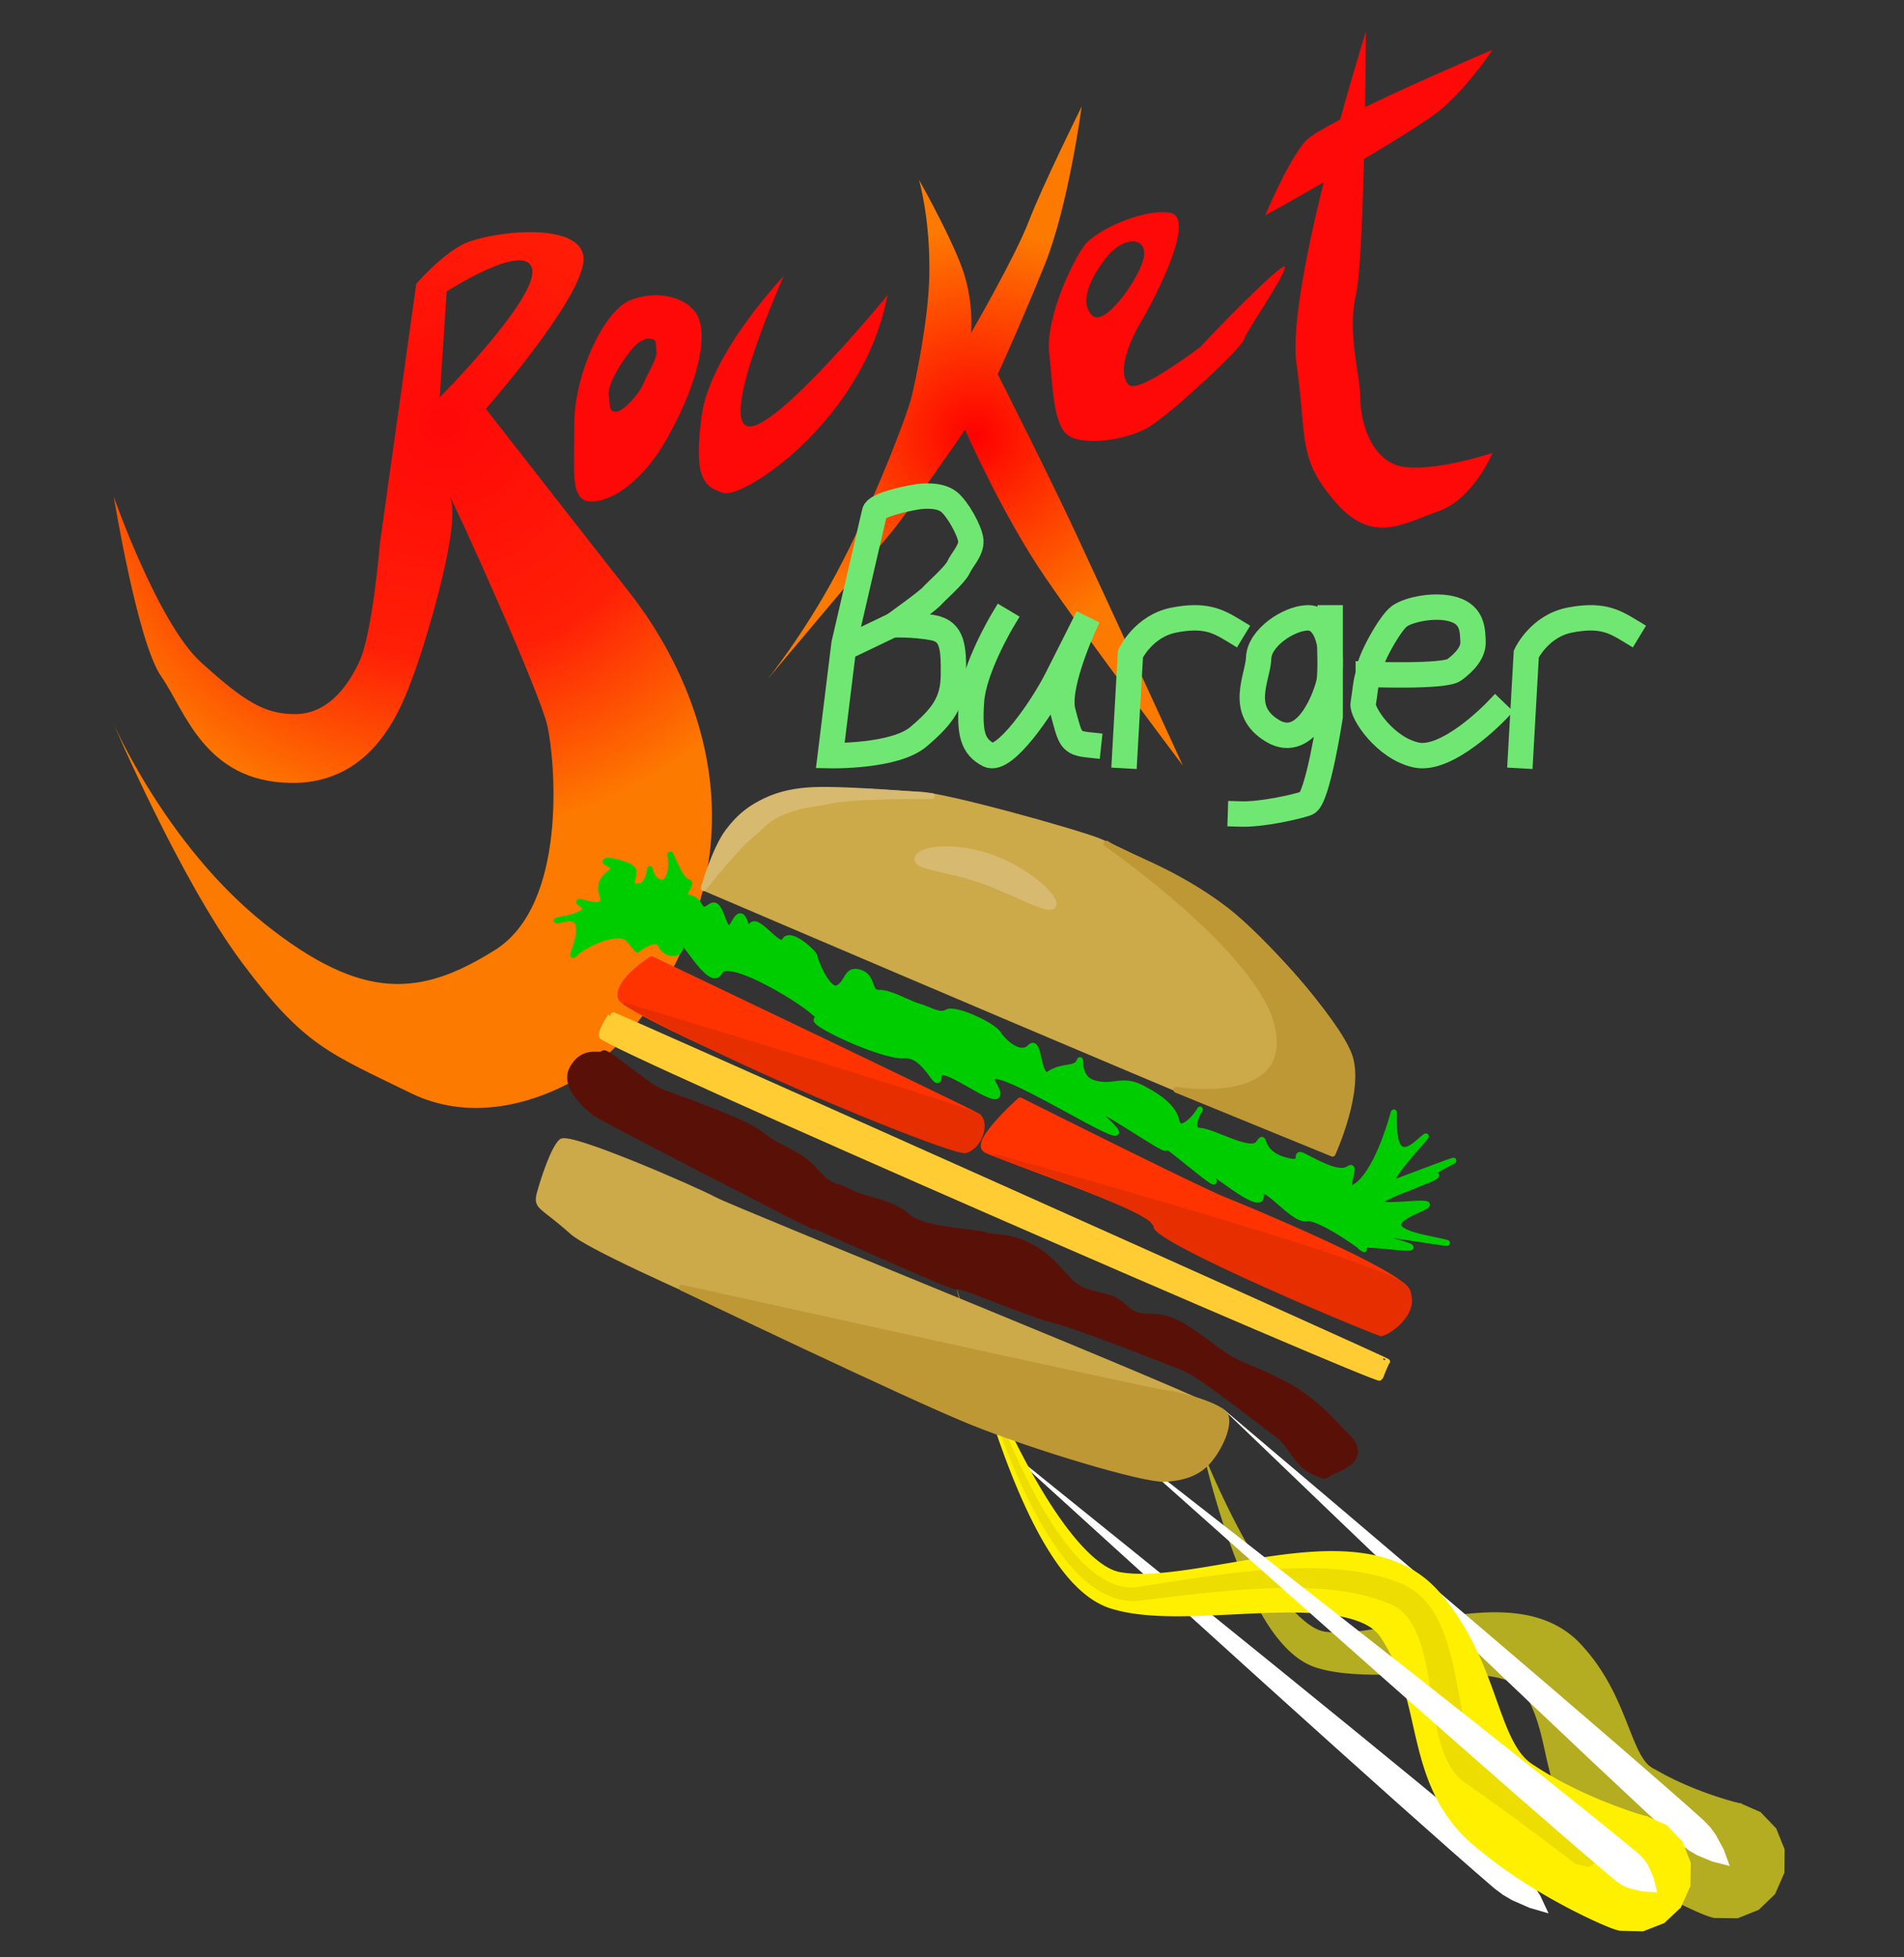 <?xml version="1.0" encoding="UTF-8" standalone="no"?><!DOCTYPE svg PUBLIC "-//W3C//DTD SVG 1.1//EN" "http://www.w3.org/Graphics/SVG/1.1/DTD/svg11.dtd"><svg width="100%" height="100%" viewBox="0 0 72 74" version="1.1" xmlns="http://www.w3.org/2000/svg" xmlns:xlink="http://www.w3.org/1999/xlink" xml:space="preserve" xmlns:serif="http://www.serif.com/" style="fill-rule:evenodd;clip-rule:evenodd;stroke-linecap:square;stroke-miterlimit:1.5;"><rect x="0" y="0" width="72" height="74" fill="#333333" stroke="none"/><rect id="Artboard1" x="-7.356" y="-59.071" width="83.591" height="181.003" style="fill:none;"/><clipPath id="_clip1"><rect id="Artboard11" serif:id="Artboard1" x="-7.356" y="-59.071" width="83.591" height="181.003"/></clipPath><g clip-path="url(#_clip1)"><g id="Logotype"><g id="Rocket"><g id="t"><path d="M51.653,1.185c0,0 -3.033,9.639 -2.627,12.558c0.406,2.918 0.038,3.564 1.455,5.217c1.416,1.652 2.569,0.835 3.904,0.372c1.336,-0.462 2.054,-2.21 2.054,-2.21c0,0 -2.025,0.676 -3.287,0.538c-1.263,-0.139 -1.705,-1.645 -1.712,-2.6c-0.007,-0.954 -0.504,-2.451 -0.167,-3.899c0.338,-1.448 0.38,-9.976 0.38,-9.976Z" style="fill:#ff0808;"/><path d="M56.439,1.881c0,0 -6.396,2.71 -7.063,3.444c-0.666,0.734 -1.534,2.818 -1.534,2.818c0,0 5.723,-3.154 6.778,-4.115c1.054,-0.96 1.819,-2.147 1.819,-2.147Z" style="fill:#ff0808;"/></g><path id="e" d="M45.415,13.097c0.122,-0.167 3.173,-3.323 3.173,-2.996c0,0.346 -1.419,2.353 -1.547,2.73c-0.128,0.378 -2.681,2.723 -3.519,3.266c-0.839,0.543 -2.459,0.761 -3.08,0.393c-0.62,-0.368 -0.619,-1.793 -0.767,-3.14c-0.148,-1.347 0.923,-3.568 1.361,-4.108c0.437,-0.54 2.169,-1.359 3.198,-1.199c1.029,0.161 -0.522,3.168 -1.087,4.125c-0.565,0.956 -0.858,1.956 -0.473,2.372c0.345,0.371 2.475,-1.249 2.741,-1.443Zm0,0c-0.007,0.01 -0.005,0.01 0.01,-0.002c0.027,-0.023 0.021,-0.021 -0.01,0.002Zm-3.592,-3.348c-0.608,0.778 -1.021,1.706 -0.513,2.181c0.507,0.474 1.966,-1.683 1.96,-2.343c-0.005,-0.661 -0.839,-0.615 -1.447,0.162Z" style="fill:#ff0808;"/><path id="k" d="M34.75,6.794c0,0 0.437,1.476 0.392,3.635c-0.034,1.652 -0.52,3.997 -0.687,4.631c-0.205,0.776 -1.438,4.003 -2.815,6.592c-1.22,2.295 -2.614,4.027 -2.614,4.027c0,0 3.737,-4.444 4.534,-5.377c0.797,-0.932 2.934,-4.056 2.934,-4.056c0,0 1.383,3.162 3.012,5.552c1.63,2.39 5.229,7.154 5.229,7.154c0,0 -3.097,-6.741 -4.101,-8.894c-1.003,-2.153 -2.905,-5.909 -2.905,-5.909c0,0 0.87,-1.892 1.774,-4.134c0.904,-2.241 1.4,-5.987 1.4,-5.987c0,0 -1.476,2.974 -1.999,4.337c-0.524,1.363 -2.183,4.22 -2.183,4.22c0,0 0.127,-1.251 -0.382,-2.568c-0.508,-1.318 -1.589,-3.223 -1.589,-3.223Z" style="fill:url(#_Radial2);"/><path id="c" d="M29.641,10.429c0,0 -2.804,2.941 -3.11,5.3c-0.307,2.359 0.082,2.672 0.828,2.908c0.747,0.237 5.307,-2.747 6.201,-7.476c0,0 -4.398,5.371 -5.334,4.939c-0.936,-0.433 1.415,-5.671 1.415,-5.671Z" style="fill:#ff0808;"/><path id="o" d="M23.819,11.355c-0.974,0.395 -2.093,2.773 -2.102,4.631c-0.008,1.858 -0.089,2.496 0.275,2.853c0.364,0.357 1.968,0.02 3.275,-2.337c1.308,-2.356 1.487,-4.033 1.05,-4.67c-0.438,-0.638 -1.524,-0.872 -2.498,-0.477Zm0.399,1.552c-0.3,0.139 -1.238,1.452 -1.196,1.992c0.042,0.54 0.025,0.663 0.283,0.663c0.257,0 0.876,-0.679 1.021,-1.047c0.145,-0.368 0.535,-0.975 0.496,-1.212c-0.039,-0.237 0.036,-0.469 -0.186,-0.488c-0.223,-0.019 -0.119,-0.048 -0.418,0.092Z" style="fill:#ff0808;"/><path id="r" d="M16.994,18.738c0.523,0.955 -0.931,5.632 -1.342,6.737c-0.411,1.106 -1.425,4.183 -4.678,4.124c-3.253,-0.059 -3.982,-2.748 -4.876,-4.022c-0.895,-1.274 -1.795,-6.794 -1.795,-6.794c0,0 1.675,4.787 3.299,6.258c1.624,1.471 2.397,1.957 3.547,1.957c1.15,0 1.918,-0.887 2.428,-1.959c0.51,-1.072 0.788,-4.485 0.788,-4.485l1.376,-9.822c0,0 0.887,-1.048 1.774,-1.499c0.887,-0.451 4.245,-0.902 4.539,0.401c0.294,1.303 -3.681,5.823 -3.681,5.823c0,0 4.21,5.396 5.412,6.919c1.202,1.524 4.28,6.058 2.693,11.661c-1.067,3.768 -3.563,6.198 -5.046,6.961c-1.483,0.764 -3.745,1.382 -5.893,0.331c-3.126,-1.529 -4.036,-1.788 -6.385,-4.932c-2.349,-3.144 -4.886,-9.093 -4.886,-9.093c0,0 1.986,4.62 5.726,7.61c3.741,2.989 5.935,2.744 8.716,1.008c2.781,-1.736 2.278,-7.211 1.986,-8.493c-0.292,-1.282 -3.433,-8.239 -3.702,-8.691c-0.006,-0.01 -0.012,-0.02 -0.018,-0.03c0,0 0.006,0.01 0.018,0.03Zm-0.104,-7.719l-0.26,4.001c0,0 3.705,-3.729 3.495,-4.837c-0.21,-1.108 -3.235,0.836 -3.235,0.836Z" style="fill:url(#_Radial3);"/></g><g><g id="Burger"><g id="e1" serif:id="e"><path d="M56.548,26.913c0,0 -1.809,1.884 -2.989,1.632c-1.179,-0.251 -2.069,-1.602 -2.011,-1.935c0.059,-0.332 0.113,-0.964 0.194,-1.093" style="fill:none;stroke:#71e773;stroke-width:0.96px;"/><path d="M51.742,25.495c0,0 2.876,0.111 3.252,-0.17c0.377,-0.281 0.728,-0.646 0.709,-1.069c-0.019,-0.423 -0.012,-0.987 -0.713,-1.211c-0.7,-0.223 -1.719,-0.002 -2.071,0.251c-0.352,0.253 -1.18,1.709 -1.177,2.199Z" style="fill:none;stroke:#71e773;stroke-width:0.96px;"/></g><g id="g"><path d="M50.301,23.358l0,3.725c0,0 -0.476,3.142 -0.888,3.285c-0.411,0.143 -1.699,0.432 -2.505,0.407" style="fill:none;stroke:#71e773;stroke-width:0.96px;"/><path d="M50.285,24.394c0,0 -0.127,-1.057 -0.848,-1.036c-0.72,0.022 -1.817,0.765 -1.84,1.514c-0.024,0.749 -0.788,1.978 0.528,2.762c1.317,0.784 2.053,-1.438 2.132,-1.845c0.079,-0.406 0.028,-1.395 0.028,-1.395Z" style="fill:none;stroke:#71e773;stroke-width:0.96px;"/></g><path id="r1" serif:id="r" d="M42.531,28.568l0.217,-3.845c0,0 0.491,-1.053 1.64,-1.279c1.15,-0.226 1.653,0.024 2.228,0.373" style="fill:none;stroke:#71e773;stroke-width:0.96px;"/><path id="r2" serif:id="r" d="M57.5,28.568l0.217,-3.845c0,0 0.491,-1.053 1.641,-1.279c1.149,-0.226 1.652,0.024 2.227,0.373" style="fill:none;stroke:#71e773;stroke-width:0.96px;"/><path id="u" d="M37.897,23.48c0,0 -1.072,1.794 -1.159,3.018c-0.087,1.224 0.044,1.727 0.643,2.039c0.599,0.312 2.03,-1.781 2.576,-2.855c0.546,-1.074 1.187,-2.357 1.187,-2.357c0,0 -1.228,2.539 -0.948,3.583c0.28,1.045 0.282,1.18 0.966,1.253" style="fill:none;stroke:#71e773;stroke-width:0.96px;"/><g id="B"><path d="M32.106,24.427l1.796,-0.861" style="fill:none;stroke:#71e773;stroke-width:0.92px;"/><path d="M33.071,19.366l-1.154,4.979l-0.52,4.223c0,0 2.427,0.052 3.328,-0.709c0.901,-0.761 1.321,-1.305 1.329,-2.339c0.009,-1.034 -0.022,-1.652 -0.778,-1.79c-0.756,-0.137 -1.453,-0.107 -1.453,-0.107c0,0 1.252,-0.899 1.412,-1.081c0.16,-0.183 0.889,-0.818 1.011,-1.095c0.123,-0.278 0.498,-0.644 0.466,-1.011c-0.032,-0.368 -0.504,-1.209 -0.829,-1.465c-0.326,-0.257 -0.899,-0.241 -1.264,-0.177c-0.365,0.065 -1.493,0.295 -1.548,0.572Z" style="fill:none;stroke:#71e773;stroke-width:0.96px;"/></g></g></g></g><g><g id="Layer1"><path d="M49.897,61.632l-0.009,-0.005l0.024,0.01l0.024,0.009l-0.009,-0.005l0.023,0.009l0.024,0.009l-0.01,-0.005l0.023,0.008l0.023,0.007l-0.011,-0.004l0.023,0.006l0.023,0.007l-0.011,-0.005l0.022,0.006l0.023,0.006l-0.012,-0.004l0.022,0.004l0.022,0.005l-0.013,-0.004l0.022,0.004l0.021,0.003l-0.013,-0.003l0.023,0.003l0.021,0.002l0.022,0.003l0.023,0.002l0.023,0.003l0.023,0.002l0.024,0.002l0.024,0.002l0.024,0.001l0.024,0.002l0.025,0.001l0.025,0.001l0.025,0.001l0.026,0.001l0.026,0.001l0.026,0.001l0.026,0l0.027,0l0.027,0l0.027,0l0.027,0l0.028,0l0.028,-0.001l0.028,0l0.029,-0.001l0.028,-0.001l0.028,-0.001l0.06,-0.003l0.059,-0.003l0.06,-0.004l0.062,-0.004l0.062,-0.005l0.062,-0.006l0.064,-0.006l0.064,-0.006l0.065,-0.007l0.066,-0.008l0.067,-0.008l0.067,-0.008l0.068,-0.009l0.069,-0.01l0.069,-0.009l0.07,-0.01l0.07,-0.011l0.071,-0.011l0.072,-0.011l0.072,-0.012l0.073,-0.012l0.073,-0.012l0.073,-0.012l0.075,-0.013l0.074,-0.013l0.151,-0.027l0.152,-0.027l0.154,-0.028l0.155,-0.029l0.157,-0.029l0.316,-0.058l0.16,-0.029l0.161,-0.029l0.161,-0.028l0.082,-0.014l0.081,-0.014l0.081,-0.013l0.082,-0.014l0.082,-0.013l0.081,-0.013l0.082,-0.013l0.083,-0.012l0.082,-0.012l0.082,-0.012l0.083,-0.011l0.082,-0.012l0.083,-0.01l0.083,-0.011l0.082,-0.009l0.083,-0.01l0.083,-0.009l0.083,-0.008l0.083,-0.008l0.083,-0.007l0.084,-0.007l0.083,-0.006l0.083,-0.006l0.084,-0.005l0.083,-0.004l0.083,-0.003l0.084,-0.003l0.082,-0.002l0.043,-0.001l0.042,0l0.042,0l0.042,0l0.041,0l0.042,0l0.042,0.001l0.042,0.001l0.042,0.001l0.042,0.001l0.042,0.002l0.042,0.002l0.042,0.002l0.042,0.002l0.042,0.003l0.042,0.003l0.042,0.003l0.042,0.003l0.042,0.004l0.042,0.004l0.042,0.005l0.042,0.004l0.042,0.005l0.042,0.006l0.042,0.005l0.043,0.006l0.042,0.007l0.042,0.006l0.042,0.007l0.042,0.008l0.043,0.008l0.042,0.008l0.042,0.008l0.043,0.009l0.042,0.01l0.042,0.009l0.042,0.01l0.043,0.011l0.042,0.011l0.042,0.012l0.043,0.012l0.042,0.012l0.042,0.013l0.042,0.013l0.043,0.014l0.042,0.014l0.042,0.015l0.042,0.015l0.042,0.016l0.042,0.017l0.042,0.017l0.042,0.017l0.042,0.018l0.042,0.019l0.042,0.019l0.041,0.02l0.042,0.02l0.041,0.021l0.041,0.022l0.042,0.022l0.041,0.023l0.04,0.023l0.041,0.024l0.041,0.025l0.04,0.025l0.04,0.026l0.04,0.027l0.04,0.027l0.039,0.028l0.039,0.029l0.039,0.029l0.039,0.03l0.038,0.03l0.038,0.032l0.038,0.031l0.037,0.033l0.037,0.033l0.037,0.034l0.036,0.035l0.036,0.035l0.035,0.035l0.035,0.037l0.035,0.037l0.033,0.036l0.051,0.056l0.049,0.056l0.048,0.055l0.048,0.056l0.046,0.055l0.046,0.056l0.045,0.056l0.044,0.056l0.043,0.057l0.043,0.056l0.042,0.056l0.041,0.057l0.04,0.057l0.039,0.056l0.038,0.057l0.038,0.057l0.037,0.056l0.037,0.057l0.035,0.056l0.035,0.057l0.034,0.056l0.034,0.057l0.033,0.056l0.032,0.056l0.031,0.056l0.031,0.056l0.03,0.056l0.03,0.056l0.029,0.055l0.028,0.055l0.028,0.055l0.028,0.055l0.026,0.055l0.027,0.054l0.025,0.054l0.026,0.054l0.024,0.053l0.025,0.054l0.023,0.052l0.024,0.053l0.023,0.052l0.022,0.052l0.022,0.052l0.022,0.051l0.022,0.051l0.021,0.051l0.04,0.099l0.04,0.098l0.039,0.096l0.037,0.094l0.037,0.093l0.07,0.177l0.068,0.171l0.032,0.082l0.033,0.079l0.032,0.076l0.031,0.075l0.032,0.073l0.015,0.033l0.015,0.034l0.016,0.033l0.015,0.033l0.015,0.032l0.015,0.031l0.015,0.031l0.015,0.03l0.015,0.029l0.015,0.028l0.015,0.028l0.014,0.027l0.015,0.026l0.015,0.025l0.014,0.025l0.015,0.024l0.014,0.023l0.014,0.023l0.014,0.022l0.014,0.021l0.014,0.02l0.014,0.019l0.014,0.019l0.014,0.018l0.014,0.018l0.013,0.017l0.014,0.016l0.013,0.015l0.013,0.015l0.014,0.015l0.013,0.013l0.013,0.014l0.013,0.012l0.013,0.012l0.013,0.012l0.012,0.011l0.013,0.011l0.013,0.01l0.013,0.01l0.012,0.009l0.016,0.012l0.004,0.002l0.006,0.005l0.007,0.004l0.006,0.004l0.007,0.004l0.006,0.005l0.007,0.004l0.006,0.004l0.007,0.004l0.007,0.004l0.006,0.004l0.007,0.004l0.007,0.003l0.007,0.004l0.007,0.004l0.007,0.004l0.007,0.003l0.007,0.004l0.008,0.004l0.007,0.004l0.008,0.003l0.007,0.004l0.008,0.003l0.008,0.004l0.008,0.004l0.009,0.004l0.032,0.019l0.033,0.019l0.033,0.019l0.033,0.019l0.034,0.019l0.033,0.018l0.034,0.019l0.034,0.018l0.035,0.019l0.034,0.018l0.034,0.019l0.035,0.018l0.035,0.018l0.035,0.018l0.035,0.017l0.035,0.018l0.035,0.018l0.035,0.017l0.035,0.017l0.036,0.018l0.035,0.017l0.034,0.016l0.073,0.034l0.071,0.033l0.071,0.033l0.072,0.031l0.071,0.032l0.071,0.03l0.071,0.031l0.071,0.029l0.07,0.029l0.071,0.029l0.069,0.028l0.07,0.027l0.069,0.026l0.068,0.026l0.067,0.026l0.067,0.024l0.066,0.024l0.066,0.024l0.064,0.023l0.064,0.022l0.063,0.021l0.061,0.021l0.061,0.02l0.059,0.019l0.058,0.019l0.057,0.018l0.055,0.017l0.054,0.017l0.053,0.016l0.051,0.015l0.05,0.015l0.048,0.014l0.046,0.013l0.044,0.012l0.042,0.012l0.041,0.011l0.038,0.01l0.037,0.009l0.034,0.009l0.031,0.008l0.03,0.006l0.026,0.007l0.024,0.005l0.02,0.004l-0.055,-0.024l-0.015,-0.004l0.008,0.001l0.003,0.001l0.004,0.002l0.056,0.013l-0.011,-0.002l0.044,0.011l-0.014,-0.002l0.031,0.008l-0.017,-0.003l0.023,0.007l-0.01,-0.002l-0.004,0.001l-0.01,-0.001l-0.014,-0.003l-0.018,-0.003l-0.001,0l0.748,0.326l0.592,0.617l0.32,0.793l-0.008,0.881l-0.001,0.002l0,0l0,0.003l-0.353,0.807l-0.616,0.593l-0.793,0.32l-0.881,-0.009l-0.002,0l-0.045,-0.01l-0.068,-0.018l-0.051,-0.015l-0.043,-0.014l-0.039,-0.013l-0.038,-0.014l-0.038,-0.014l-0.039,-0.014l-0.039,-0.016l-0.041,-0.016l-0.042,-0.018l-0.044,-0.018l-0.045,-0.019l-0.048,-0.02l-0.048,-0.022l-0.051,-0.022l-0.052,-0.023l-0.054,-0.025l-0.056,-0.025l-0.057,-0.027l-0.059,-0.027l-0.061,-0.029l-0.062,-0.03l-0.063,-0.03l-0.065,-0.032l-0.067,-0.033l-0.068,-0.034l-0.069,-0.035l-0.071,-0.036l-0.071,-0.037l-0.073,-0.038l-0.074,-0.039l-0.076,-0.04l-0.076,-0.041l-0.078,-0.042l-0.078,-0.044l-0.079,-0.044l-0.08,-0.045l-0.082,-0.046l-0.081,-0.047l-0.083,-0.049l-0.083,-0.049l-0.084,-0.05l-0.085,-0.051l-0.085,-0.053l-0.086,-0.053l-0.086,-0.054l-0.087,-0.056l-0.087,-0.056l-0.087,-0.057l-0.088,-0.059l-0.087,-0.059l-0.087,-0.06l-0.046,-0.031l-0.044,-0.031l-0.044,-0.031l-0.044,-0.031l-0.044,-0.032l-0.044,-0.032l-0.045,-0.032l-0.044,-0.033l-0.044,-0.032l-0.044,-0.033l-0.044,-0.033l-0.045,-0.034l-0.044,-0.034l-0.044,-0.034l-0.044,-0.034l-0.044,-0.034l-0.044,-0.035l-0.044,-0.035l-0.043,-0.036l-0.044,-0.035l-0.044,-0.036l-0.045,-0.037l-0.028,-0.024l-0.03,-0.024l-0.029,-0.025l-0.029,-0.025l-0.029,-0.025l-0.029,-0.025l-0.028,-0.025l-0.028,-0.026l-0.028,-0.025l-0.027,-0.026l-0.028,-0.026l-0.027,-0.026l-0.026,-0.026l-0.027,-0.026l-0.026,-0.027l-0.026,-0.027l-0.025,-0.026l-0.025,-0.027l-0.025,-0.027l-0.025,-0.027l-0.024,-0.027l-0.025,-0.028l-0.023,-0.027l-0.024,-0.028l-0.023,-0.027l-0.026,-0.03l-0.042,-0.053l-0.044,-0.056l-0.043,-0.057l-0.041,-0.056l-0.041,-0.057l-0.039,-0.056l-0.038,-0.057l-0.038,-0.057l-0.036,-0.058l-0.035,-0.057l-0.033,-0.057l-0.033,-0.057l-0.032,-0.057l-0.031,-0.057l-0.03,-0.057l-0.029,-0.057l-0.028,-0.056l-0.027,-0.057l-0.026,-0.056l-0.025,-0.056l-0.025,-0.056l-0.023,-0.056l-0.023,-0.055l-0.023,-0.056l-0.021,-0.054l-0.021,-0.055l-0.02,-0.055l-0.019,-0.054l-0.019,-0.053l-0.018,-0.054l-0.018,-0.053l-0.017,-0.053l-0.016,-0.053l-0.016,-0.052l-0.016,-0.052l-0.015,-0.051l-0.015,-0.052l-0.014,-0.051l-0.014,-0.05l-0.014,-0.051l-0.013,-0.051l-0.025,-0.098l-0.024,-0.097l-0.023,-0.097l-0.023,-0.095l-0.022,-0.095l-0.041,-0.184l-0.04,-0.181l-0.02,-0.088l-0.019,-0.088l-0.02,-0.086l-0.019,-0.086l-0.021,-0.085l-0.009,-0.041l-0.011,-0.042l-0.01,-0.041l-0.01,-0.041l-0.01,-0.041l-0.011,-0.041l-0.011,-0.04l-0.01,-0.041l-0.011,-0.04l-0.011,-0.04l-0.012,-0.039l-0.011,-0.04l-0.012,-0.039l-0.011,-0.039l-0.012,-0.039l-0.013,-0.039l-0.012,-0.039l-0.013,-0.038l-0.013,-0.039l-0.013,-0.038l-0.013,-0.038l-0.014,-0.038l-0.014,-0.038l-0.014,-0.038l-0.015,-0.037l-0.015,-0.038l-0.015,-0.037l-0.015,-0.038l-0.016,-0.037l-0.016,-0.037l-0.017,-0.038l-0.017,-0.037l-0.018,-0.037l-0.017,-0.037l-0.019,-0.037l-0.018,-0.037l-0.019,-0.037l-0.02,-0.037l-0.02,-0.037l-0.021,-0.037l-0.021,-0.037l-0.022,-0.037l-0.022,-0.038l-0.023,-0.037l-0.023,-0.037l-0.029,-0.043l0.012,0.014l-0.011,-0.017l-0.01,-0.016l0.013,0.016l-0.011,-0.016l-0.011,-0.015l0.014,0.015l-0.011,-0.016l-0.011,-0.015l0.014,0.015l-0.012,-0.015l-0.012,-0.015l0.015,0.014l-0.012,-0.015l-0.013,-0.015l0.015,0.014l-0.013,-0.015l-0.013,-0.014l0.015,0.013l-0.013,-0.015l-0.013,-0.014l0.015,0.013l-0.014,-0.015l-0.014,-0.013l0.015,0.011l-0.014,-0.014l-0.015,-0.013l0.015,0.011l-0.015,-0.014l-0.015,-0.013l0.015,0.01l-0.015,-0.013l-0.009,-0.008l-0.008,-0.009l-0.009,-0.008l-0.01,-0.008l-0.009,-0.009l-0.01,-0.008l-0.011,-0.009l-0.01,-0.008l-0.012,-0.008l-0.011,-0.009l-0.012,-0.008l-0.012,-0.009l-0.013,-0.008l-0.013,-0.009l-0.013,-0.008l-0.014,-0.009l-0.014,-0.008l-0.015,-0.009l-0.015,-0.008l-0.015,-0.009l-0.016,-0.008l-0.017,-0.009l-0.016,-0.008l-0.017,-0.008l-0.018,-0.008l-0.017,-0.008l-0.019,-0.009l-0.018,-0.008l-0.019,-0.008l-0.02,-0.008l-0.02,-0.007l-0.02,-0.008l-0.02,-0.008l-0.021,-0.007l-0.022,-0.008l-0.021,-0.007l-0.022,-0.008l-0.023,-0.007l-0.022,-0.007l-0.024,-0.007l-0.023,-0.007l-0.024,-0.007l-0.024,-0.007l-0.025,-0.006l-0.025,-0.007l-0.025,-0.006l-0.025,-0.007l-0.026,-0.006l-0.026,-0.006l-0.027,-0.006l-0.027,-0.006l-0.027,-0.005l-0.027,-0.006l-0.028,-0.006l-0.028,-0.005l-0.028,-0.005l-0.029,-0.005l-0.029,-0.005l-0.029,-0.005l-0.03,-0.005l-0.029,-0.005l-0.03,-0.004l-0.029,-0.005l-0.063,-0.008l-0.062,-0.008l-0.063,-0.008l-0.065,-0.007l-0.065,-0.007l-0.066,-0.006l-0.066,-0.005l-0.068,-0.006l-0.069,-0.005l-0.069,-0.004l-0.07,-0.004l-0.07,-0.004l-0.071,-0.003l-0.072,-0.003l-0.073,-0.002l-0.073,-0.002l-0.074,-0.002l-0.074,-0.001l-0.074,-0.002l-0.076,0l-0.075,-0.001l-0.076,0l-0.077,0l-0.077,0l-0.077,0l-0.078,0.001l-0.078,0.001l-0.077,0.001l-0.158,0.002l-0.158,0.004l-0.159,0.003l-0.32,0.008l-0.16,0.004l-0.16,0.004l-0.161,0.004l-0.16,0.003l-0.16,0.003l-0.08,0.001l-0.08,0.001l-0.079,0.001l-0.08,0l-0.079,0.001l-0.079,0l-0.079,0l-0.079,-0.001l-0.078,0l-0.078,-0.001l-0.078,-0.002l-0.078,-0.002l-0.077,-0.002l-0.078,-0.002l-0.076,-0.003l-0.077,-0.004l-0.076,-0.003l-0.076,-0.005l-0.076,-0.005l-0.075,-0.005l-0.074,-0.006l-0.075,-0.006l-0.074,-0.008l-0.073,-0.007l-0.073,-0.009l-0.037,-0.004l-0.036,-0.005l-0.037,-0.005l-0.036,-0.004l-0.036,-0.006l-0.036,-0.005l-0.036,-0.005l-0.035,-0.006l-0.036,-0.006l-0.035,-0.006l-0.036,-0.007l-0.035,-0.006l-0.035,-0.007l-0.035,-0.007l-0.035,-0.007l-0.035,-0.007l-0.034,-0.008l-0.035,-0.008l-0.034,-0.008l-0.034,-0.008l-0.035,-0.009l-0.034,-0.009l-0.033,-0.009l-0.034,-0.009l-0.034,-0.01l-0.035,-0.01l-0.039,-0.012l-0.04,-0.013l-0.04,-0.014l-0.04,-0.014l-0.039,-0.015l-0.039,-0.016l-0.038,-0.017l-0.038,-0.017l-0.037,-0.018l-0.037,-0.018l-0.037,-0.019l-0.036,-0.019l-0.036,-0.021l-0.036,-0.02l-0.035,-0.022l-0.034,-0.021l-0.035,-0.022l-0.034,-0.023l-0.034,-0.023l-0.033,-0.024l-0.033,-0.024l-0.033,-0.025l-0.032,-0.025l-0.032,-0.025l-0.032,-0.026l-0.031,-0.026l-0.031,-0.027l-0.031,-0.027l-0.031,-0.028l-0.03,-0.027l-0.03,-0.029l-0.03,-0.028l-0.03,-0.029l-0.029,-0.03l-0.029,-0.029l-0.029,-0.03l-0.029,-0.031l-0.028,-0.03l-0.028,-0.031l-0.028,-0.032l-0.028,-0.031l-0.027,-0.032l-0.028,-0.032l-0.027,-0.033l-0.027,-0.033l-0.026,-0.033l-0.027,-0.034l-0.026,-0.033l-0.027,-0.034l-0.026,-0.035l-0.026,-0.034l-0.025,-0.035l-0.026,-0.036l-0.025,-0.035l-0.025,-0.036l-0.025,-0.036l-0.025,-0.036l-0.025,-0.036l-0.025,-0.037l-0.024,-0.037l-0.024,-0.037l-0.025,-0.038l-0.024,-0.037l-0.023,-0.038l-0.024,-0.038l-0.024,-0.039l-0.023,-0.038l-0.023,-0.039l-0.024,-0.039l-0.023,-0.039l-0.023,-0.04l-0.022,-0.039l-0.023,-0.04l-0.023,-0.04l-0.022,-0.04l-0.022,-0.04l-0.022,-0.041l-0.022,-0.041l-0.022,-0.04l-0.022,-0.041l-0.022,-0.042l-0.022,-0.041l-0.042,-0.083l-0.042,-0.084l-0.042,-0.084l-0.041,-0.085l-0.041,-0.085l-0.041,-0.086l-0.039,-0.086l-0.04,-0.086l-0.039,-0.087l-0.038,-0.087l-0.039,-0.088l-0.037,-0.088l-0.037,-0.087l-0.037,-0.089l-0.036,-0.088l-0.036,-0.088l-0.036,-0.088l-0.035,-0.089l-0.034,-0.088l-0.034,-0.088l-0.034,-0.089l-0.033,-0.088l-0.032,-0.088l-0.033,-0.088l-0.031,-0.087l-0.032,-0.088l-0.031,-0.087l-0.03,-0.087l-0.03,-0.086l-0.029,-0.086l-0.03,-0.085l-0.028,-0.085l-0.028,-0.085l-0.028,-0.084l-0.027,-0.083l-0.027,-0.083l-0.026,-0.082l-0.026,-0.082l-0.025,-0.08l-0.025,-0.08l-0.024,-0.079l-0.024,-0.079l-0.024,-0.077l-0.022,-0.076l-0.023,-0.076l-0.022,-0.074l-0.021,-0.074l-0.042,-0.144l-0.039,-0.139l-0.038,-0.134l-0.035,-0.129l-0.034,-0.124l-0.031,-0.117l-0.03,-0.112l-0.027,-0.105l-0.025,-0.099l-0.023,-0.092l-0.021,-0.084l-0.019,-0.077l-0.017,-0.069l-0.015,-0.061l-0.022,-0.095l-0.014,-0.059l-0.004,-0.02l0.007,0.019l0.023,0.056l0.037,0.091l0.024,0.057l0.027,0.066l0.031,0.072l0.034,0.08l0.037,0.087l0.04,0.093l0.044,0.099l0.046,0.106l0.049,0.111l0.052,0.116l0.055,0.121l0.058,0.126l0.06,0.13l0.064,0.135l0.032,0.069l0.033,0.069l0.034,0.07l0.034,0.072l0.035,0.072l0.035,0.073l0.036,0.073l0.037,0.074l0.037,0.075l0.038,0.076l0.038,0.076l0.039,0.076l0.039,0.077l0.04,0.078l0.041,0.077l0.04,0.079l0.042,0.078l0.042,0.079l0.042,0.079l0.043,0.08l0.043,0.079l0.044,0.08l0.044,0.079l0.044,0.08l0.045,0.08l0.046,0.08l0.045,0.079l0.046,0.08l0.047,0.08l0.047,0.079l0.047,0.079l0.047,0.079l0.048,0.078l0.048,0.078l0.049,0.078l0.049,0.078l0.049,0.076l0.049,0.077l0.05,0.076l0.05,0.075l0.05,0.075l0.05,0.073l0.051,0.074l0.05,0.072l0.051,0.072l0.051,0.071l0.052,0.07l0.025,0.034l0.026,0.035l0.026,0.034l0.026,0.034l0.025,0.034l0.026,0.033l0.026,0.033l0.026,0.033l0.026,0.033l0.026,0.032l0.026,0.032l0.026,0.032l0.025,0.031l0.026,0.031l0.026,0.031l0.026,0.031l0.026,0.03l0.026,0.03l0.026,0.029l0.026,0.029l0.026,0.029l0.026,0.029l0.025,0.028l0.026,0.028l0.026,0.027l0.026,0.027l0.026,0.027l0.025,0.026l0.026,0.026l0.026,0.026l0.025,0.025l0.026,0.025l0.025,0.024l0.025,0.024l0.026,0.024l0.025,0.023l0.025,0.022l0.025,0.022l0.025,0.022l0.025,0.022l0.025,0.02l0.025,0.021l0.024,0.02l0.025,0.019l0.024,0.019l0.024,0.019l0.024,0.018l0.024,0.018l0.024,0.017l0.024,0.016l0.023,0.016l0.023,0.016l0.024,0.015l0.022,0.015l0.023,0.014l0.023,0.013l0.022,0.014l0.022,0.012l0.022,0.012l0.022,0.012l0.021,0.011l0.021,0.01l0.021,0.01l0.021,0.01l0.024,0.011l-0.008,-0.005l0.024,0.011l0.024,0.011Z" style="fill:#b4ac21;"/><path d="M37.89,54.642l4.746,3.826l5.638,4.56l2.76,2.244l2.525,2.064l2.141,1.768l0.88,0.736l0.73,0.618l0.29,0.283l0.253,0.308l0.39,0.613l0.312,0.668l0.003,0.007l-0.007,-0.002l-0.708,-0.205l-0.666,-0.292l-0.343,-0.201l-0.325,-0.244l-0.723,-0.625l-0.864,-0.757l-2.076,-1.842l-2.429,-2.176l-2.643,-2.381l-5.376,-4.867l-4.511,-4.099l-0.064,-0.058l0.067,0.054Z" style="fill:#fff;"/><path d="M46.227,53.243l4.46,3.777l5.293,4.5l2.589,2.212l2.365,2.033l2.002,1.739l0.822,0.722l0.678,0.606l0.241,0.253l0.204,0.279l0.302,0.559l0.224,0.616l0.002,0.005l-0.006,0l-0.636,-0.16l-0.587,-0.243l-0.298,-0.174l-0.277,-0.214l-0.672,-0.612l-0.804,-0.743l-1.935,-1.812l-2.266,-2.143l-2.467,-2.347l-5.021,-4.803l-4.216,-4.047l-0.06,-0.056l0.063,0.053Z" style="fill:#fff;"/><path d="M42.2,59.398l-0.005,-0.002l0.015,0.005l0.015,0.005l-0.006,-0.002l0.015,0.004l0.015,0.005l-0.006,-0.002l0.015,0.004l0.015,0.005l-0.007,-0.003l0.015,0.004l0.015,0.004l-0.007,-0.002l0.015,0.004l0.015,0.004l-0.007,-0.003l0.015,0.004l0.014,0.003l-0.006,-0.002l0.014,0.003l0.015,0.003l-0.007,-0.002l0.014,0.003l0.014,0.003l-0.007,-0.002l0.015,0.002l0.029,0.005l0.03,0.005l0.03,0.004l0.03,0.004l0.031,0.004l0.031,0.004l0.032,0.003l0.032,0.004l0.032,0.003l0.033,0.002l0.033,0.003l0.033,0.003l0.034,0.002l0.033,0.002l0.035,0.001l0.034,0.002l0.035,0.001l0.035,0.002l0.036,0l0.036,0.001l0.036,0.001l0.036,0l0.037,0l0.037,0l0.038,0l0.037,-0.001l0.038,-0.001l0.038,0l0.039,-0.002l0.039,-0.001l0.039,-0.001l0.039,-0.002l0.039,-0.002l0.04,-0.002l0.04,-0.002l0.041,-0.003l0.04,-0.002l0.041,-0.003l0.041,-0.003l0.041,-0.003l0.084,-0.007l0.084,-0.007l0.085,-0.008l0.086,-0.009l0.087,-0.009l0.088,-0.01l0.088,-0.011l0.089,-0.011l0.09,-0.011l0.091,-0.012l0.091,-0.013l0.092,-0.013l0.093,-0.013l0.094,-0.014l0.094,-0.014l0.094,-0.015l0.095,-0.015l0.096,-0.015l0.096,-0.015l0.097,-0.016l0.097,-0.016l0.098,-0.017l0.197,-0.033l0.199,-0.034l0.2,-0.034l0.201,-0.034l0.203,-0.035l0.204,-0.034l0.204,-0.034l0.103,-0.017l0.103,-0.017l0.103,-0.016l0.103,-0.016l0.104,-0.016l0.103,-0.016l0.104,-0.015l0.104,-0.015l0.104,-0.015l0.104,-0.014l0.104,-0.014l0.104,-0.014l0.104,-0.013l0.105,-0.013l0.104,-0.012l0.104,-0.011l0.105,-0.011l0.104,-0.011l0.105,-0.009l0.104,-0.009l0.104,-0.009l0.104,-0.007l0.053,-0.004l0.052,-0.003l0.052,-0.003l0.052,-0.003l0.052,-0.003l0.053,-0.003l0.052,-0.002l0.052,-0.002l0.052,-0.002l0.052,-0.002l0.052,-0.001l0.052,-0.001l0.052,-0.001l0.052,-0.001l0.052,0l0.052,0l0.052,0l0.052,0l0.052,0.001l0.052,0.001l0.052,0.001l0.052,0.001l0.052,0.002l0.052,0.002l0.052,0.002l0.051,0.003l0.052,0.003l0.052,0.003l0.052,0.004l0.052,0.004l0.051,0.004l0.052,0.005l0.052,0.005l0.052,0.005l0.051,0.006l0.052,0.006l0.051,0.007l0.052,0.007l0.052,0.007l0.051,0.007l0.052,0.009l0.051,0.008l0.052,0.009l0.051,0.009l0.051,0.01l0.052,0.011l0.051,0.01l0.051,0.011l0.052,0.012l0.051,0.012l0.051,0.013l0.051,0.013l0.051,0.014l0.051,0.014l0.051,0.015l0.051,0.015l0.051,0.016l0.051,0.016l0.05,0.017l0.051,0.018l0.05,0.018l0.051,0.018l0.05,0.02l0.05,0.02l0.05,0.02l0.05,0.021l0.05,0.022l0.05,0.023l0.049,0.023l0.05,0.024l0.049,0.024l0.049,0.025l0.049,0.026l0.048,0.027l0.049,0.027l0.048,0.028l0.048,0.029l0.048,0.029l0.047,0.03l0.047,0.031l0.047,0.032l0.047,0.032l0.046,0.033l0.046,0.034l0.046,0.035l0.045,0.035l0.045,0.036l0.044,0.037l0.044,0.038l0.044,0.038l0.043,0.039l0.043,0.04l0.042,0.041l0.042,0.041l0.042,0.042l0.04,0.043l0.041,0.044l0.04,0.044l0.039,0.045l0.036,0.043l0.033,0.038l0.029,0.035l0.03,0.036l0.029,0.035l0.029,0.036l0.029,0.036l0.029,0.035l0.028,0.036l0.028,0.036l0.027,0.036l0.028,0.036l0.027,0.036l0.027,0.036l0.027,0.036l0.026,0.036l0.026,0.036l0.026,0.036l0.026,0.036l0.025,0.036l0.025,0.036l0.025,0.037l0.025,0.036l0.025,0.036l0.024,0.036l0.024,0.037l0.023,0.036l0.024,0.036l0.024,0.038l0.045,0.071l0.045,0.073l0.044,0.072l0.043,0.073l0.043,0.072l0.041,0.073l0.041,0.072l0.039,0.073l0.039,0.072l0.039,0.072l0.037,0.072l0.037,0.072l0.036,0.071l0.035,0.072l0.034,0.071l0.034,0.071l0.033,0.071l0.033,0.071l0.032,0.07l0.031,0.07l0.031,0.07l0.03,0.07l0.029,0.069l0.029,0.069l0.029,0.069l0.028,0.068l0.027,0.068l0.027,0.067l0.027,0.068l0.026,0.067l0.025,0.066l0.025,0.066l0.025,0.066l0.025,0.065l0.024,0.065l0.024,0.065l0.046,0.126l0.046,0.126l0.044,0.123l0.043,0.121l0.043,0.119l0.083,0.232l0.04,0.111l0.041,0.109l0.04,0.108l0.019,0.052l0.02,0.051l0.02,0.051l0.02,0.051l0.019,0.049l0.02,0.049l0.02,0.048l0.019,0.047l0.02,0.047l0.02,0.046l0.019,0.045l0.02,0.044l0.019,0.044l0.02,0.042l0.02,0.042l0.02,0.041l0.019,0.04l0.02,0.04l0.02,0.038l0.02,0.038l0.019,0.037l0.02,0.036l0.02,0.036l0.02,0.034l0.02,0.034l0.02,0.033l0.02,0.032l0.02,0.031l0.021,0.031l0.02,0.03l0.021,0.031l0.009,0.012l0.01,0.014l0.01,0.014l0.01,0.013l0.011,0.014l0.01,0.013l0.01,0.013l0.01,0.013l0.01,0.013l0.011,0.012l0.01,0.013l0.01,0.012l0.01,0.012l0.011,0.012l0.01,0.012l0.01,0.011l0.011,0.012l0.01,0.011l0.011,0.011l0.01,0.011l0.01,0.011l0.011,0.011l0.011,0.01l0.01,0.011l0.011,0.01l0.01,0.01l0.011,0.01l0.011,0.01l0.011,0.01l0.011,0.01l0.01,0.009l0.011,0.01l0.011,0.009l0.012,0.009l0.011,0.01l0.011,0.009l0.011,0.009l0.012,0.009l0.011,0.009l0.012,0.008l0.011,0.009l0.012,0.009l0.012,0.008l0.012,0.009l0.012,0.008l0.012,0.009l0.013,0.008l0.012,0.008l0.013,0.008l0.013,0.009l0.012,0.008l0.013,0.008l0.014,0.008l0.014,0.009l0.042,0.027l0.044,0.029l0.044,0.028l0.044,0.028l0.044,0.028l0.045,0.028l0.044,0.027l0.045,0.028l0.045,0.027l0.045,0.027l0.046,0.027l0.045,0.027l0.046,0.026l0.045,0.027l0.046,0.026l0.046,0.026l0.046,0.026l0.046,0.025l0.047,0.026l0.046,0.025l0.046,0.025l0.047,0.025l0.046,0.025l0.047,0.024l0.046,0.025l0.047,0.024l0.046,0.024l0.047,0.024l0.046,0.023l0.047,0.024l0.046,0.023l0.047,0.023l0.046,0.022l0.047,0.023l0.046,0.022l0.046,0.022l0.046,0.022l0.047,0.022l0.045,0.021l0.045,0.021l0.093,0.042l0.091,0.041l0.09,0.04l0.089,0.04l0.089,0.038l0.088,0.037l0.087,0.037l0.086,0.035l0.085,0.035l0.084,0.034l0.083,0.032l0.081,0.032l0.08,0.031l0.079,0.03l0.077,0.029l0.076,0.028l0.074,0.027l0.072,0.026l0.07,0.025l0.069,0.024l0.067,0.023l0.064,0.022l0.063,0.02l0.06,0.02l0.058,0.019l0.056,0.018l0.053,0.017l0.051,0.016l0.048,0.014l0.045,0.014l0.043,0.012l0.039,0.011l0.036,0.01l0.033,0.009l0.029,0.008l0.02,0.005l-0.04,-0.018l-0.017,-0.004l0.011,0.001l0.002,0.001l0.004,0.002l0.057,0.014l-0.014,-0.003l0.046,0.013l-0.018,-0.004l0.032,0.009l-0.009,-0.001l-0.003,0l-0.01,-0.001l-0.015,-0.003l-0.021,-0.005l-0.005,-0.001l0.759,0.341l0.586,0.623l0.311,0.797l-0.018,0.881l-0.001,0.002l0.001,0l-0.001,0.002l-0.361,0.804l-0.623,0.586l-0.797,0.311l-0.88,-0.018l-0.003,0l-0.048,-0.012l-0.074,-0.02l-0.056,-0.017l-0.048,-0.016l-0.046,-0.016l-0.044,-0.016l-0.045,-0.017l-0.047,-0.018l-0.047,-0.019l-0.05,-0.021l-0.052,-0.021l-0.053,-0.023l-0.056,-0.024l-0.059,-0.025l-0.06,-0.026l-0.063,-0.028l-0.065,-0.03l-0.067,-0.03l-0.07,-0.032l-0.071,-0.034l-0.074,-0.034l-0.075,-0.037l-0.078,-0.037l-0.079,-0.039l-0.082,-0.04l-0.083,-0.042l-0.085,-0.042l-0.087,-0.045l-0.088,-0.045l-0.09,-0.047l-0.092,-0.048l-0.093,-0.05l-0.094,-0.051l-0.096,-0.052l-0.097,-0.053l-0.098,-0.055l-0.1,-0.056l-0.1,-0.058l-0.102,-0.058l-0.103,-0.06l-0.103,-0.062l-0.105,-0.062l-0.105,-0.064l-0.105,-0.065l-0.054,-0.033l-0.054,-0.034l-0.053,-0.034l-0.054,-0.034l-0.054,-0.034l-0.054,-0.035l-0.054,-0.035l-0.054,-0.035l-0.055,-0.036l-0.054,-0.036l-0.055,-0.036l-0.054,-0.037l-0.055,-0.037l-0.055,-0.037l-0.055,-0.038l-0.055,-0.038l-0.055,-0.038l-0.055,-0.038l-0.055,-0.039l-0.055,-0.04l-0.055,-0.039l-0.055,-0.04l-0.055,-0.04l-0.056,-0.041l-0.055,-0.041l-0.055,-0.041l-0.055,-0.041l-0.055,-0.042l-0.055,-0.042l-0.055,-0.043l-0.055,-0.043l-0.054,-0.043l-0.055,-0.044l-0.055,-0.043l-0.054,-0.045l-0.055,-0.044l-0.054,-0.045l-0.055,-0.045l-0.054,-0.046l-0.055,-0.047l-0.034,-0.028l-0.034,-0.03l-0.035,-0.03l-0.034,-0.03l-0.034,-0.03l-0.033,-0.031l-0.033,-0.03l-0.033,-0.031l-0.032,-0.031l-0.032,-0.031l-0.032,-0.032l-0.032,-0.031l-0.031,-0.032l-0.03,-0.032l-0.031,-0.032l-0.03,-0.032l-0.029,-0.032l-0.03,-0.033l-0.029,-0.032l-0.029,-0.033l-0.028,-0.033l-0.028,-0.033l-0.028,-0.033l-0.027,-0.033l-0.027,-0.033l-0.027,-0.033l-0.026,-0.034l-0.026,-0.033l-0.026,-0.034l-0.025,-0.034l-0.025,-0.034l-0.025,-0.034l-0.024,-0.034l-0.024,-0.034l-0.023,-0.034l-0.024,-0.034l-0.023,-0.034l-0.023,-0.035l-0.022,-0.034l-0.022,-0.034l-0.022,-0.035l-0.021,-0.034l-0.021,-0.035l-0.021,-0.034l-0.021,-0.035l-0.02,-0.034l-0.02,-0.035l-0.019,-0.034l-0.02,-0.035l-0.019,-0.035l-0.019,-0.034l-0.018,-0.035l-0.018,-0.035l-0.02,-0.036l-0.033,-0.067l-0.034,-0.069l-0.033,-0.07l-0.032,-0.069l-0.031,-0.068l-0.03,-0.069l-0.029,-0.069l-0.029,-0.068l-0.027,-0.069l-0.027,-0.068l-0.025,-0.068l-0.026,-0.067l-0.024,-0.068l-0.023,-0.067l-0.023,-0.067l-0.023,-0.067l-0.021,-0.067l-0.021,-0.067l-0.021,-0.066l-0.02,-0.066l-0.019,-0.066l-0.019,-0.065l-0.018,-0.065l-0.018,-0.065l-0.018,-0.065l-0.017,-0.065l-0.017,-0.064l-0.016,-0.064l-0.017,-0.064l-0.016,-0.064l-0.015,-0.064l-0.03,-0.125l-0.03,-0.125l-0.029,-0.124l-0.056,-0.245l-0.027,-0.122l-0.028,-0.12l-0.027,-0.12l-0.027,-0.119l-0.028,-0.119l-0.014,-0.058l-0.014,-0.058l-0.014,-0.058l-0.014,-0.058l-0.014,-0.058l-0.015,-0.058l-0.015,-0.057l-0.014,-0.058l-0.015,-0.057l-0.016,-0.057l-0.015,-0.056l-0.016,-0.057l-0.016,-0.056l-0.016,-0.056l-0.016,-0.056l-0.017,-0.056l-0.017,-0.056l-0.017,-0.055l-0.018,-0.056l-0.018,-0.055l-0.018,-0.055l-0.019,-0.055l-0.019,-0.054l-0.019,-0.055l-0.02,-0.054l-0.02,-0.055l-0.021,-0.054l-0.021,-0.054l-0.021,-0.054l-0.022,-0.054l-0.023,-0.054l-0.023,-0.053l-0.023,-0.054l-0.024,-0.053l-0.024,-0.054l-0.026,-0.055l-0.012,-0.025l-0.013,-0.027l-0.013,-0.026l-0.013,-0.027l-0.013,-0.026l-0.014,-0.027l-0.014,-0.027l-0.013,-0.026l-0.014,-0.027l-0.014,-0.026l-0.015,-0.027l-0.014,-0.026l-0.015,-0.027l-0.014,-0.026l-0.015,-0.027l-0.015,-0.026l-0.016,-0.027l-0.015,-0.027l-0.016,-0.026l-0.015,-0.027l-0.016,-0.026l-0.017,-0.027l-0.016,-0.026l-0.017,-0.027l-0.016,-0.026l-0.017,-0.027l-0.017,-0.026l-0.016,-0.024l-0.011,-0.019l-0.01,-0.015l-0.01,-0.016l-0.01,-0.015l-0.01,-0.015l-0.01,-0.015l-0.011,-0.014l-0.01,-0.015l-0.011,-0.014l-0.012,-0.015l-0.011,-0.014l-0.012,-0.014l-0.012,-0.014l-0.013,-0.014l-0.012,-0.013l-0.013,-0.014l-0.013,-0.014l-0.014,-0.013l-0.014,-0.014l-0.014,-0.013l-0.015,-0.013l-0.015,-0.013l-0.015,-0.013l-0.016,-0.014l-0.016,-0.013l-0.017,-0.012l-0.017,-0.013l-0.017,-0.013l-0.018,-0.013l-0.018,-0.013l-0.018,-0.012l-0.019,-0.013l-0.02,-0.012l-0.02,-0.012l-0.02,-0.013l-0.021,-0.012l-0.021,-0.012l-0.022,-0.012l-0.022,-0.012l-0.022,-0.012l-0.023,-0.011l-0.024,-0.012l-0.023,-0.012l-0.025,-0.011l-0.025,-0.011l-0.025,-0.011l-0.026,-0.011l-0.026,-0.011l-0.026,-0.011l-0.027,-0.01l-0.028,-0.011l-0.028,-0.01l-0.028,-0.01l-0.029,-0.011l-0.029,-0.009l-0.029,-0.01l-0.031,-0.01l-0.03,-0.009l-0.031,-0.009l-0.031,-0.01l-0.032,-0.008l-0.032,-0.009l-0.033,-0.009l-0.032,-0.008l-0.034,-0.009l-0.033,-0.008l-0.034,-0.008l-0.035,-0.007l-0.035,-0.008l-0.035,-0.007l-0.035,-0.008l-0.036,-0.007l-0.037,-0.007l-0.036,-0.006l-0.037,-0.007l-0.038,-0.006l-0.037,-0.006l-0.038,-0.007l-0.039,-0.005l-0.038,-0.006l-0.039,-0.006l-0.039,-0.005l-0.04,-0.005l-0.04,-0.005l-0.04,-0.005l-0.04,-0.004l-0.041,-0.005l-0.041,-0.004l-0.042,-0.004l-0.041,-0.004l-0.042,-0.004l-0.042,-0.004l-0.043,-0.003l-0.042,-0.003l-0.043,-0.004l-0.043,-0.003l-0.044,-0.002l-0.043,-0.003l-0.044,-0.003l-0.043,-0.002l-0.09,-0.004l-0.09,-0.004l-0.09,-0.003l-0.092,-0.003l-0.092,-0.002l-0.093,-0.001l-0.093,-0.001l-0.095,-0.001l-0.095,0l-0.095,0l-0.096,0.001l-0.097,0.001l-0.097,0.002l-0.098,0.002l-0.098,0.002l-0.098,0.003l-0.099,0.003l-0.1,0.003l-0.099,0.004l-0.1,0.003l-0.101,0.004l-0.1,0.005l-0.202,0.008l-0.203,0.01l-0.204,0.01l-0.203,0.01l-0.204,0.01l-0.204,0.009l-0.204,0.01l-0.102,0.004l-0.101,0.005l-0.102,0.004l-0.101,0.004l-0.101,0.004l-0.102,0.003l-0.1,0.004l-0.101,0.003l-0.1,0.002l-0.1,0.002l-0.1,0.002l-0.1,0.002l-0.099,0.001l-0.099,0.001l-0.098,0l-0.098,0l-0.098,-0.001l-0.097,-0.002l-0.097,-0.002l-0.097,-0.002l-0.096,-0.003l-0.094,-0.004l-0.049,-0.002l-0.047,-0.003l-0.048,-0.002l-0.047,-0.003l-0.047,-0.003l-0.047,-0.003l-0.047,-0.003l-0.046,-0.004l-0.047,-0.003l-0.046,-0.004l-0.046,-0.004l-0.047,-0.005l-0.046,-0.004l-0.045,-0.005l-0.046,-0.005l-0.046,-0.005l-0.045,-0.006l-0.045,-0.005l-0.045,-0.006l-0.045,-0.006l-0.045,-0.007l-0.045,-0.006l-0.044,-0.007l-0.044,-0.007l-0.045,-0.008l-0.044,-0.008l-0.043,-0.008l-0.044,-0.008l-0.043,-0.009l-0.044,-0.009l-0.043,-0.009l-0.043,-0.009l-0.043,-0.01l-0.042,-0.01l-0.043,-0.011l-0.042,-0.011l-0.042,-0.011l-0.042,-0.011l-0.042,-0.012l-0.041,-0.012l-0.025,-0.008l-0.024,-0.007l-0.025,-0.008l-0.024,-0.008l-0.024,-0.008l-0.024,-0.009l-0.024,-0.009l-0.024,-0.008l-0.024,-0.01l-0.023,-0.009l-0.024,-0.01l-0.023,-0.01l-0.023,-0.01l-0.023,-0.01l-0.023,-0.01l-0.023,-0.011l-0.023,-0.011l-0.023,-0.011l-0.022,-0.012l-0.024,-0.012l-0.043,-0.023l-0.045,-0.024l-0.043,-0.025l-0.044,-0.026l-0.043,-0.026l-0.042,-0.027l-0.042,-0.028l-0.042,-0.029l-0.041,-0.029l-0.041,-0.03l-0.041,-0.03l-0.04,-0.031l-0.04,-0.032l-0.039,-0.032l-0.04,-0.033l-0.039,-0.033l-0.038,-0.034l-0.038,-0.034l-0.038,-0.035l-0.038,-0.035l-0.037,-0.036l-0.037,-0.037l-0.037,-0.037l-0.037,-0.037l-0.036,-0.038l-0.036,-0.038l-0.036,-0.039l-0.036,-0.04l-0.035,-0.039l-0.035,-0.041l-0.035,-0.04l-0.034,-0.042l-0.035,-0.041l-0.034,-0.042l-0.034,-0.043l-0.034,-0.042l-0.033,-0.044l-0.034,-0.043l-0.033,-0.044l-0.033,-0.045l-0.033,-0.045l-0.033,-0.045l-0.032,-0.046l-0.032,-0.046l-0.032,-0.046l-0.032,-0.047l-0.032,-0.047l-0.032,-0.047l-0.031,-0.048l-0.031,-0.048l-0.031,-0.049l-0.031,-0.048l-0.031,-0.05l-0.03,-0.049l-0.031,-0.05l-0.03,-0.05l-0.03,-0.05l-0.03,-0.051l-0.03,-0.051l-0.03,-0.051l-0.029,-0.052l-0.03,-0.052l-0.029,-0.052l-0.029,-0.052l-0.029,-0.053l-0.029,-0.053l-0.028,-0.053l-0.029,-0.053l-0.028,-0.054l-0.028,-0.054l-0.028,-0.054l-0.028,-0.054l-0.028,-0.055l-0.028,-0.055l-0.027,-0.055l-0.027,-0.055l-0.028,-0.055l-0.027,-0.056l-0.027,-0.056l-0.026,-0.056l-0.027,-0.056l-0.027,-0.056l-0.026,-0.056l-0.026,-0.057l-0.026,-0.057l-0.026,-0.057l-0.026,-0.057l-0.026,-0.057l-0.025,-0.057l-0.026,-0.058l-0.05,-0.115l-0.05,-0.115l-0.049,-0.116l-0.049,-0.116l-0.048,-0.117l-0.048,-0.116l-0.047,-0.117l-0.046,-0.117l-0.046,-0.117l-0.046,-0.117l-0.045,-0.118l-0.044,-0.117l-0.044,-0.116l-0.043,-0.117l-0.042,-0.117l-0.042,-0.116l-0.042,-0.116l-0.041,-0.115l-0.04,-0.116l-0.039,-0.114l-0.04,-0.114l-0.038,-0.114l-0.038,-0.113l-0.037,-0.112l-0.037,-0.112l-0.036,-0.111l-0.036,-0.11l-0.035,-0.109l-0.034,-0.108l-0.034,-0.108l-0.033,-0.106l-0.032,-0.105l-0.032,-0.104l-0.031,-0.103l-0.031,-0.102l-0.03,-0.1l-0.029,-0.099l-0.029,-0.098l-0.028,-0.097l-0.028,-0.095l-0.026,-0.093l-0.026,-0.092l-0.026,-0.09l-0.025,-0.089l-0.024,-0.086l-0.023,-0.086l-0.045,-0.164l-0.043,-0.157l-0.039,-0.149l-0.037,-0.14l-0.034,-0.132l-0.031,-0.122l-0.029,-0.112l-0.025,-0.103l-0.023,-0.092l-0.02,-0.081l-0.016,-0.069l-0.014,-0.058l-0.019,-0.079l-0.006,-0.027l0.01,0.026l0.027,0.076l0.021,0.056l0.025,0.067l0.029,0.078l0.034,0.088l0.037,0.099l0.042,0.108l0.046,0.117l0.049,0.126l0.053,0.135l0.057,0.142l0.061,0.15l0.064,0.158l0.034,0.081l0.034,0.083l0.035,0.085l0.036,0.086l0.037,0.087l0.038,0.089l0.038,0.091l0.039,0.092l0.04,0.093l0.041,0.094l0.042,0.096l0.042,0.096l0.043,0.098l0.044,0.099l0.044,0.099l0.046,0.101l0.046,0.102l0.046,0.102l0.048,0.103l0.048,0.104l0.048,0.105l0.05,0.105l0.05,0.106l0.05,0.106l0.052,0.107l0.051,0.107l0.053,0.108l0.053,0.108l0.054,0.108l0.054,0.108l0.055,0.108l0.055,0.109l0.056,0.109l0.056,0.108l0.057,0.109l0.057,0.109l0.058,0.108l0.058,0.108l0.059,0.108l0.059,0.107l0.06,0.108l0.06,0.106l0.061,0.107l0.061,0.105l0.061,0.105l0.062,0.105l0.031,0.052l0.031,0.052l0.031,0.051l0.031,0.052l0.031,0.051l0.032,0.051l0.031,0.051l0.032,0.051l0.032,0.05l0.031,0.05l0.032,0.05l0.032,0.05l0.032,0.049l0.032,0.049l0.032,0.049l0.032,0.049l0.032,0.048l0.032,0.048l0.033,0.048l0.032,0.047l0.032,0.047l0.033,0.047l0.032,0.046l0.033,0.046l0.033,0.046l0.032,0.045l0.033,0.046l0.032,0.044l0.033,0.045l0.033,0.044l0.033,0.043l0.033,0.043l0.032,0.043l0.033,0.042l0.033,0.042l0.033,0.042l0.033,0.041l0.033,0.041l0.033,0.04l0.033,0.04l0.032,0.039l0.033,0.039l0.033,0.038l0.033,0.038l0.033,0.038l0.033,0.037l0.033,0.036l0.032,0.036l0.033,0.035l0.033,0.035l0.032,0.035l0.033,0.033l0.032,0.034l0.033,0.032l0.032,0.033l0.033,0.031l0.032,0.031l0.032,0.031l0.032,0.029l0.032,0.03l0.032,0.028l0.032,0.028l0.032,0.028l0.031,0.027l0.032,0.026l0.031,0.025l0.031,0.025l0.031,0.025l0.031,0.023l0.031,0.023l0.03,0.022l0.03,0.022l0.03,0.021l0.03,0.02l0.03,0.02l0.03,0.019l0.029,0.018l0.029,0.017l0.028,0.017l0.029,0.016l0.028,0.016l0.028,0.015l0.028,0.014l0.027,0.013l0.027,0.013l0.027,0.012l0.026,0.011l0.026,0.011l0.026,0.01l0.026,0.01l0.014,0.005l-0.005,-0.002l0.015,0.005l0.015,0.005Z" style="fill:#fff000;"/><path d="M36.13,48.515l0.011,0.044l0.016,0.059l0.02,0.075l0.025,0.091l0.029,0.105l0.033,0.119l0.037,0.132l0.042,0.145l0.045,0.157l0.025,0.083l0.025,0.086l0.026,0.089l0.028,0.091l0.028,0.094l0.029,0.097l0.03,0.099l0.032,0.101l0.032,0.104l0.033,0.106l0.034,0.108l0.035,0.111l0.036,0.112l0.037,0.114l0.038,0.117l0.038,0.118l0.04,0.12l0.04,0.121l0.042,0.123l0.042,0.125l0.043,0.126l0.044,0.127l0.045,0.129l0.046,0.13l0.047,0.131l0.047,0.133l0.048,0.133l0.049,0.134l0.05,0.135l0.051,0.136l0.052,0.137l0.052,0.137l0.053,0.138l0.054,0.139l0.055,0.139l0.055,0.139l0.057,0.139l0.057,0.14l0.058,0.14l0.029,0.07l0.029,0.07l0.03,0.07l0.03,0.07l0.029,0.07l0.031,0.07l0.03,0.07l0.03,0.07l0.031,0.07l0.031,0.069l0.031,0.07l0.031,0.07l0.031,0.069l0.032,0.069l0.032,0.07l0.032,0.069l0.032,0.069l0.032,0.069l0.032,0.069l0.033,0.068l0.033,0.069l0.032,0.068l0.033,0.068l0.034,0.068l0.033,0.067l0.034,0.068l0.033,0.067l0.034,0.067l0.034,0.067l0.035,0.066l0.034,0.067l0.034,0.066l0.035,0.065l0.035,0.066l0.035,0.065l0.035,0.065l0.035,0.064l0.036,0.064l0.035,0.064l0.036,0.064l0.036,0.063l0.036,0.063l0.036,0.062l0.037,0.062l0.036,0.062l0.037,0.061l0.036,0.061l0.037,0.06l0.037,0.06l0.037,0.06l0.038,0.059l0.037,0.059l0.038,0.058l0.037,0.058l0.038,0.057l0.038,0.057l0.038,0.056l0.038,0.056l0.039,0.055l0.038,0.055l0.038,0.054l0.039,0.053l0.039,0.053l0.039,0.053l0.039,0.052l0.039,0.051l0.039,0.051l0.039,0.05l0.04,0.049l0.039,0.049l0.04,0.048l0.04,0.048l0.039,0.047l0.04,0.046l0.04,0.046l0.04,0.045l0.04,0.044l0.041,0.043l0.04,0.043l0.04,0.042l0.041,0.041l0.04,0.041l0.041,0.04l0.04,0.039l0.041,0.038l0.041,0.038l0.041,0.037l0.04,0.036l0.042,0.035l0.02,0.017l0.02,0.017l0.021,0.017l0.02,0.017l0.021,0.016l0.02,0.017l0.021,0.016l0.02,0.015l0.021,0.016l0.02,0.016l0.021,0.015l0.02,0.015l0.021,0.015l0.021,0.014l0.02,0.015l0.021,0.014l0.02,0.014l0.021,0.013l0.02,0.014l0.021,0.013l0.02,0.013l0.021,0.013l0.02,0.013l0.021,0.012l0.021,0.012l0.02,0.012l0.021,0.012l0.02,0.011l0.021,0.012l0.02,0.011l0.021,0.01l0.02,0.011l0.021,0.01l0.02,0.011l0.021,0.009l0.02,0.01l0.021,0.01l0.02,0.009l0.021,0.009l0.02,0.008l0.021,0.009l0.02,0.008l0.021,0.008l0.02,0.008l0.021,0.008l0.02,0.007l0.02,0.007l0.021,0.007l0.02,0.007l0.021,0.006l0.02,0.006l0.02,0.006l0.021,0.006l0.02,0.005l0.02,0.006l0.021,0.005l0.02,0.004l0.02,0.005l0.021,0.004l0.02,0.004l0.02,0.004l0.021,0.004l0.02,0.003l0.02,0.003l0.021,0.003l0.02,0.003l0.02,0.002l0.02,0.002l0.021,0.002l0.02,0.002l0.02,0.001l0.021,0.001l0.02,0.001l0.02,0.001l0.021,0.001l0.02,0l0.02,0l0.021,-0.001l0.02,0l0.02,-0.001l0.021,-0.001l0.02,-0.001l0.02,-0.002l0.021,-0.001l0.02,-0.002l0.021,-0.003l0.02,-0.002l0.021,-0.003l0.02,-0.003l0.022,-0.003l0.188,-0.031l0.188,-0.031l0.187,-0.03l0.185,-0.03l0.185,-0.029l0.184,-0.029l0.182,-0.028l0.181,-0.028l0.181,-0.028l0.179,-0.026l0.178,-0.027l0.176,-0.025l0.176,-0.025l0.175,-0.025l0.173,-0.023l0.173,-0.023l0.171,-0.022l0.17,-0.022l0.169,-0.021l0.084,-0.01l0.084,-0.009l0.084,-0.01l0.083,-0.009l0.083,-0.01l0.083,-0.009l0.082,-0.008l0.082,-0.009l0.082,-0.008l0.082,-0.008l0.081,-0.008l0.081,-0.007l0.081,-0.008l0.08,-0.007l0.081,-0.007l0.08,-0.006l0.079,-0.006l0.08,-0.006l0.079,-0.006l0.079,-0.006l0.078,-0.005l0.078,-0.005l0.078,-0.004l0.078,-0.005l0.078,-0.004l0.077,-0.004l0.077,-0.003l0.076,-0.003l0.077,-0.003l0.076,-0.003l0.076,-0.002l0.075,-0.002l0.075,-0.002l0.075,-0.001l0.075,-0.001l0.075,-0.001l0.074,0l0.074,0l0.073,0l0.074,0.001l0.073,0.001l0.073,0.001l0.072,0.002l0.072,0.002l0.073,0.003l0.071,0.003l0.072,0.003l0.071,0.003l0.071,0.004l0.071,0.005l0.07,0.004l0.07,0.005l0.07,0.006l0.069,0.006l0.07,0.006l0.069,0.007l0.069,0.007l0.068,0.007l0.068,0.008l0.068,0.009l0.068,0.009l0.067,0.009l0.068,0.009l0.067,0.011l0.066,0.01l0.066,0.011l0.067,0.012l0.065,0.012l0.066,0.012l0.065,0.013l0.065,0.013l0.065,0.014l0.064,0.014l0.065,0.015l0.063,0.015l0.064,0.016l0.063,0.016l0.064,0.017l0.062,0.017l0.063,0.018l0.062,0.018l0.062,0.019l0.062,0.02l0.061,0.019l0.061,0.021l0.061,0.021l0.061,0.021l0.06,0.022l0.06,0.023l0.06,0.023l0.033,0.014l0.033,0.014l0.033,0.014l0.032,0.015l0.033,0.015l0.031,0.016l0.032,0.016l0.031,0.016l0.031,0.017l0.031,0.017l0.03,0.018l0.03,0.018l0.029,0.019l0.03,0.018l0.029,0.02l0.028,0.019l0.028,0.02l0.028,0.02l0.028,0.021l0.027,0.021l0.027,0.021l0.027,0.022l0.026,0.022l0.026,0.022l0.025,0.023l0.026,0.023l0.025,0.023l0.024,0.023l0.024,0.024l0.024,0.024l0.024,0.024l0.023,0.025l0.023,0.025l0.023,0.025l0.022,0.025l0.022,0.026l0.022,0.026l0.021,0.026l0.021,0.026l0.021,0.026l0.021,0.027l0.02,0.027l0.02,0.027l0.019,0.028l0.02,0.027l0.019,0.028l0.019,0.028l0.018,0.028l0.018,0.028l0.018,0.029l0.018,0.029l0.017,0.029l0.018,0.029l0.016,0.029l0.017,0.029l0.017,0.03l0.016,0.029l0.016,0.03l0.015,0.03l0.016,0.03l0.015,0.03l0.015,0.031l0.015,0.03l0.015,0.031l0.014,0.031l0.014,0.031l0.014,0.031l0.014,0.031l0.013,0.031l0.014,0.031l0.013,0.032l0.013,0.031l0.013,0.032l0.012,0.032l0.013,0.032l0.012,0.032l0.012,0.032l0.012,0.032l0.012,0.033l0.011,0.032l0.012,0.032l0.011,0.034l0.022,0.064l0.021,0.066l0.021,0.066l0.02,0.066l0.02,0.067l0.019,0.066l0.019,0.067l0.018,0.067l0.018,0.068l0.017,0.067l0.017,0.068l0.017,0.067l0.016,0.068l0.016,0.068l0.016,0.068l0.015,0.068l0.015,0.068l0.014,0.068l0.015,0.067l0.014,0.068l0.014,0.068l0.013,0.068l0.014,0.068l0.026,0.134l0.026,0.134l0.051,0.265l0.024,0.131l0.025,0.13l0.025,0.128l0.026,0.126l0.012,0.062l0.013,0.062l0.013,0.061l0.013,0.06l0.013,0.06l0.013,0.059l0.014,0.059l0.013,0.058l0.014,0.057l0.014,0.057l0.014,0.055l0.015,0.055l0.014,0.054l0.015,0.054l0.015,0.052l0.015,0.051l0.016,0.051l0.016,0.049l0.016,0.048l0.016,0.049l0.008,0.022l0.008,0.023l0.009,0.023l0.008,0.022l0.008,0.022l0.009,0.022l0.009,0.022l0.008,0.021l0.009,0.021l0.009,0.021l0.008,0.02l0.009,0.02l0.009,0.02l0.009,0.019l0.009,0.019l0.009,0.019l0.009,0.018l0.01,0.018l0.009,0.018l0.009,0.018l0.009,0.017l0.01,0.016l0.009,0.017l0.009,0.016l0.01,0.015l0.009,0.016l0.01,0.015l0.009,0.014l0.01,0.015l0.009,0.014l0.01,0.013l0.009,0.013l0.01,0.013l0.009,0.013l0.01,0.012l0.009,0.012l0.01,0.011l0.01,0.011l0.009,0.011l0.01,0.01l0.009,0.011l0.01,0.009l0.009,0.01l0.009,0.009l0.01,0.009l0.009,0.008l0.01,0.008l0.009,0.008l0.01,0.008l0.009,0.007l0.009,0.007l0.01,0.007l0.009,0.007l0.009,0.006l0.01,0.006l0.012,0.008l0.073,0.046l0.077,0.049l0.079,0.051l0.08,0.051l0.082,0.053l0.082,0.054l0.084,0.054l0.084,0.056l0.172,0.113l0.175,0.116l0.177,0.118l0.178,0.119l0.18,0.121l0.18,0.122l0.179,0.122l0.178,0.122l0.176,0.12l0.174,0.119l0.17,0.118l0.167,0.115l0.162,0.112l0.156,0.108l0.151,0.105l0.144,0.1l0.264,0.185l0.229,0.16l0.188,0.132l0.142,0.1l0.12,0.085l0.001,0.001l0.262,0.435l-0.121,0.495l-0.001,0.002l-0.001,0.002l-0.436,0.263l-0.494,-0.119l-0.002,-0.001l-0.116,-0.088l-0.136,-0.104l-0.182,-0.138l-0.221,-0.167l-0.256,-0.193l-0.139,-0.105l-0.146,-0.109l-0.152,-0.113l-0.156,-0.117l-0.161,-0.12l-0.165,-0.123l-0.168,-0.124l-0.17,-0.126l-0.172,-0.127l-0.173,-0.127l-0.174,-0.126l-0.173,-0.126l-0.172,-0.125l-0.17,-0.122l-0.167,-0.121l-0.165,-0.117l-0.08,-0.057l-0.08,-0.056l-0.079,-0.055l-0.077,-0.054l-0.076,-0.053l-0.075,-0.052l-0.073,-0.05l-0.073,-0.051l-0.025,-0.017l-0.026,-0.018l-0.026,-0.02l-0.025,-0.019l-0.025,-0.02l-0.025,-0.021l-0.024,-0.021l-0.024,-0.021l-0.023,-0.021l-0.023,-0.022l-0.022,-0.022l-0.023,-0.023l-0.021,-0.022l-0.021,-0.024l-0.021,-0.023l-0.02,-0.023l-0.02,-0.024l-0.02,-0.024l-0.019,-0.025l-0.019,-0.024l-0.018,-0.025l-0.018,-0.025l-0.018,-0.025l-0.017,-0.026l-0.017,-0.025l-0.017,-0.026l-0.016,-0.026l-0.016,-0.026l-0.016,-0.026l-0.015,-0.027l-0.015,-0.026l-0.015,-0.027l-0.014,-0.027l-0.014,-0.027l-0.014,-0.027l-0.014,-0.028l-0.013,-0.027l-0.013,-0.028l-0.013,-0.028l-0.013,-0.028l-0.012,-0.028l-0.012,-0.028l-0.012,-0.028l-0.011,-0.029l-0.012,-0.028l-0.011,-0.029l-0.011,-0.029l-0.011,-0.029l-0.01,-0.029l-0.011,-0.029l-0.01,-0.029l-0.01,-0.03l-0.01,-0.029l-0.009,-0.03l-0.01,-0.029l-0.009,-0.031l-0.018,-0.059l-0.018,-0.06l-0.017,-0.061l-0.016,-0.061l-0.016,-0.062l-0.015,-0.062l-0.015,-0.062l-0.015,-0.063l-0.014,-0.063l-0.013,-0.063l-0.014,-0.063l-0.013,-0.064l-0.012,-0.064l-0.012,-0.065l-0.012,-0.064l-0.012,-0.065l-0.012,-0.065l-0.011,-0.066l-0.011,-0.065l-0.011,-0.066l-0.022,-0.131l-0.02,-0.133l-0.021,-0.132l-0.02,-0.133l-0.041,-0.265l-0.021,-0.132l-0.021,-0.133l-0.01,-0.065l-0.011,-0.066l-0.011,-0.065l-0.011,-0.065l-0.011,-0.065l-0.012,-0.065l-0.012,-0.064l-0.011,-0.064l-0.013,-0.064l-0.012,-0.063l-0.013,-0.064l-0.013,-0.062l-0.013,-0.062l-0.013,-0.062l-0.014,-0.062l-0.015,-0.061l-0.014,-0.06l-0.015,-0.06l-0.015,-0.059l-0.016,-0.059l-0.016,-0.058l-0.017,-0.057l-0.017,-0.058l-0.008,-0.028l-0.009,-0.028l-0.009,-0.027l-0.008,-0.028l-0.01,-0.028l-0.009,-0.027l-0.009,-0.027l-0.009,-0.027l-0.01,-0.027l-0.009,-0.026l-0.01,-0.027l-0.01,-0.026l-0.01,-0.026l-0.01,-0.026l-0.01,-0.025l-0.011,-0.026l-0.01,-0.025l-0.011,-0.025l-0.01,-0.025l-0.011,-0.024l-0.011,-0.024l-0.011,-0.024l-0.011,-0.024l-0.012,-0.024l-0.011,-0.023l-0.012,-0.024l-0.011,-0.023l-0.012,-0.022l-0.012,-0.023l-0.012,-0.022l-0.012,-0.022l-0.013,-0.022l-0.012,-0.021l-0.013,-0.022l-0.012,-0.021l-0.013,-0.02l-0.013,-0.021l-0.013,-0.02l-0.014,-0.02l-0.013,-0.02l-0.014,-0.02l-0.013,-0.019l-0.014,-0.019l-0.014,-0.019l-0.014,-0.018l-0.014,-0.019l-0.015,-0.018l-0.014,-0.017l-0.015,-0.018l-0.015,-0.017l-0.015,-0.017l-0.015,-0.017l-0.015,-0.017l-0.016,-0.016l-0.015,-0.016l-0.016,-0.016l-0.016,-0.015l-0.016,-0.016l-0.016,-0.015l-0.017,-0.015l-0.016,-0.014l-0.017,-0.014l-0.017,-0.015l-0.017,-0.013l-0.017,-0.014l-0.018,-0.013l-0.018,-0.014l-0.017,-0.012l-0.019,-0.013l-0.018,-0.013l-0.019,-0.012l-0.018,-0.012l-0.019,-0.011l-0.02,-0.012l-0.019,-0.011l-0.02,-0.011l-0.02,-0.011l-0.02,-0.011l-0.021,-0.01l-0.021,-0.01l-0.021,-0.01l-0.022,-0.01l-0.05,-0.021l-0.051,-0.022l-0.052,-0.021l-0.052,-0.021l-0.052,-0.02l-0.053,-0.02l-0.053,-0.019l-0.054,-0.019l-0.054,-0.018l-0.054,-0.019l-0.055,-0.017l-0.055,-0.018l-0.056,-0.017l-0.056,-0.016l-0.056,-0.016l-0.056,-0.016l-0.057,-0.015l-0.058,-0.015l-0.058,-0.015l-0.058,-0.014l-0.058,-0.014l-0.059,-0.013l-0.059,-0.013l-0.06,-0.013l-0.06,-0.012l-0.061,-0.012l-0.06,-0.011l-0.062,-0.011l-0.061,-0.011l-0.062,-0.01l-0.062,-0.01l-0.063,-0.01l-0.063,-0.009l-0.064,-0.009l-0.064,-0.009l-0.064,-0.008l-0.064,-0.008l-0.065,-0.007l-0.066,-0.007l-0.065,-0.007l-0.066,-0.006l-0.067,-0.007l-0.067,-0.005l-0.067,-0.006l-0.067,-0.005l-0.068,-0.005l-0.069,-0.004l-0.068,-0.004l-0.069,-0.004l-0.069,-0.004l-0.07,-0.003l-0.07,-0.003l-0.071,-0.002l-0.071,-0.002l-0.071,-0.002l-0.071,-0.002l-0.072,-0.001l-0.072,-0.001l-0.073,-0.001l-0.073,0l-0.073,-0.001l-0.074,0l-0.074,0.001l-0.074,0.001l-0.075,0.001l-0.075,0.001l-0.075,0.001l-0.076,0.002l-0.076,0.002l-0.076,0.002l-0.077,0.003l-0.077,0.003l-0.078,0.003l-0.077,0.003l-0.078,0.004l-0.079,0.003l-0.079,0.005l-0.079,0.004l-0.079,0.004l-0.08,0.005l-0.08,0.005l-0.081,0.005l-0.08,0.006l-0.082,0.005l-0.081,0.006l-0.082,0.006l-0.082,0.006l-0.082,0.007l-0.083,0.007l-0.083,0.006l-0.167,0.015l-0.169,0.015l-0.17,0.016l-0.171,0.016l-0.172,0.017l-0.174,0.018l-0.175,0.019l-0.176,0.019l-0.177,0.019l-0.179,0.021l-0.18,0.02l-0.181,0.021l-0.182,0.022l-0.184,0.022l-0.185,0.023l-0.186,0.023l-0.187,0.023l-0.189,0.024l-0.19,0.024l-0.026,0.003l-0.027,0.003l-0.027,0.003l-0.027,0.002l-0.027,0.002l-0.026,0.002l-0.027,0.001l-0.027,0.001l-0.026,0.001l-0.027,0l-0.027,0l-0.026,0l-0.027,-0.001l-0.026,-0.001l-0.027,-0.001l-0.026,-0.002l-0.026,-0.002l-0.026,-0.002l-0.027,-0.002l-0.026,-0.003l-0.026,-0.003l-0.026,-0.004l-0.026,-0.003l-0.026,-0.004l-0.026,-0.005l-0.026,-0.004l-0.025,-0.005l-0.026,-0.006l-0.026,-0.005l-0.025,-0.006l-0.026,-0.006l-0.025,-0.006l-0.026,-0.007l-0.025,-0.007l-0.026,-0.007l-0.025,-0.008l-0.025,-0.007l-0.025,-0.008l-0.025,-0.009l-0.025,-0.008l-0.025,-0.009l-0.025,-0.009l-0.024,-0.01l-0.025,-0.009l-0.025,-0.01l-0.024,-0.01l-0.025,-0.011l-0.024,-0.01l-0.025,-0.011l-0.024,-0.011l-0.024,-0.012l-0.024,-0.011l-0.024,-0.012l-0.024,-0.012l-0.024,-0.013l-0.024,-0.012l-0.024,-0.013l-0.024,-0.013l-0.023,-0.014l-0.024,-0.013l-0.023,-0.014l-0.024,-0.014l-0.023,-0.014l-0.024,-0.015l-0.023,-0.015l-0.023,-0.014l-0.023,-0.016l-0.023,-0.015l-0.024,-0.015l-0.022,-0.016l-0.023,-0.016l-0.023,-0.016l-0.023,-0.017l-0.023,-0.017l-0.022,-0.016l-0.023,-0.017l-0.023,-0.018l-0.022,-0.017l-0.022,-0.018l-0.023,-0.018l-0.022,-0.018l-0.022,-0.018l-0.022,-0.018l-0.023,-0.019l-0.022,-0.019l-0.022,-0.019l-0.022,-0.019l-0.022,-0.02l-0.021,-0.019l-0.022,-0.02l-0.044,-0.04l-0.043,-0.041l-0.043,-0.042l-0.042,-0.042l-0.043,-0.043l-0.042,-0.044l-0.042,-0.044l-0.042,-0.046l-0.042,-0.045l-0.041,-0.047l-0.042,-0.047l-0.041,-0.048l-0.041,-0.048l-0.04,-0.049l-0.041,-0.05l-0.04,-0.05l-0.04,-0.051l-0.04,-0.052l-0.04,-0.052l-0.039,-0.052l-0.04,-0.054l-0.039,-0.053l-0.039,-0.055l-0.038,-0.055l-0.039,-0.055l-0.038,-0.056l-0.039,-0.056l-0.038,-0.057l-0.037,-0.058l-0.038,-0.058l-0.038,-0.058l-0.037,-0.059l-0.037,-0.059l-0.037,-0.06l-0.037,-0.06l-0.036,-0.061l-0.036,-0.061l-0.037,-0.062l-0.036,-0.062l-0.036,-0.062l-0.035,-0.063l-0.036,-0.063l-0.035,-0.064l-0.035,-0.064l-0.035,-0.064l-0.035,-0.064l-0.034,-0.065l-0.035,-0.066l-0.034,-0.065l-0.034,-0.066l-0.034,-0.066l-0.033,-0.067l-0.034,-0.067l-0.033,-0.067l-0.033,-0.067l-0.033,-0.068l-0.033,-0.068l-0.033,-0.068l-0.032,-0.068l-0.032,-0.069l-0.032,-0.069l-0.032,-0.069l-0.032,-0.069l-0.031,-0.07l-0.032,-0.069l-0.031,-0.07l-0.031,-0.07l-0.03,-0.07l-0.031,-0.071l-0.03,-0.07l-0.03,-0.071l-0.03,-0.07l-0.03,-0.071l-0.03,-0.071l-0.029,-0.071l-0.03,-0.071l-0.029,-0.071l-0.029,-0.072l-0.028,-0.071l-0.029,-0.071l-0.028,-0.072l-0.028,-0.071l-0.028,-0.072l-0.028,-0.071l-0.028,-0.072l-0.027,-0.071l-0.027,-0.072l-0.027,-0.071l-0.027,-0.072l-0.053,-0.142l-0.052,-0.143l-0.052,-0.142l-0.05,-0.142l-0.05,-0.142l-0.05,-0.141l-0.048,-0.14l-0.048,-0.14l-0.046,-0.139l-0.046,-0.138l-0.046,-0.137l-0.044,-0.137l-0.043,-0.135l-0.043,-0.135l-0.042,-0.133l-0.041,-0.132l-0.041,-0.13l-0.039,-0.13l-0.039,-0.128l-0.038,-0.126l-0.037,-0.125l-0.036,-0.123l-0.035,-0.121l-0.035,-0.12l-0.033,-0.118l-0.033,-0.115l-0.032,-0.114l-0.031,-0.112l-0.03,-0.109l-0.029,-0.108l-0.029,-0.105l-0.027,-0.102l-0.027,-0.101l-0.026,-0.097l-0.025,-0.095l-0.024,-0.093l-0.023,-0.089l-0.022,-0.087l-0.021,-0.084l-0.04,-0.159l-0.037,-0.147l-0.032,-0.133l-0.029,-0.12l-0.025,-0.106l-0.021,-0.092l-0.018,-0.076l-0.014,-0.06l-0.009,-0.043l-0.008,-0.036l0.009,0.035Z" style="fill:#eddd00;"/><path d="M42.524,54.738l4.784,3.735l5.668,4.441l2.767,2.181l2.523,2l2.129,1.706l0.869,0.707l0.715,0.589l0.19,0.196l0.154,0.227l0.21,0.475l0.134,0.543l0.001,0.004l-0.005,0.001l-0.558,-0.035l-0.505,-0.122l-0.251,-0.11l-0.226,-0.152l-0.709,-0.597l-0.851,-0.729l-2.06,-1.788l-2.421,-2.123l-2.642,-2.331l-5.387,-4.778l-4.533,-4.036l-0.06,-0.054l0.064,0.05Z" style="fill:#fff;"/></g><g id="Burger1" serif:id="Burger"><g id="Outline"><g id="Top-Bun" serif:id="Top Bun"><path d="M26.649,33.576c0,0 23.589,10.094 23.653,9.941c0.064,-0.152 0.204,0.405 0.765,-2.536c0.38,-1.992 -4.159,-6.265 -5.272,-6.967c-1.114,-0.701 -3.471,-1.899 -4.256,-2.216c-0.786,-0.318 -5.781,-1.727 -6.815,-1.761c-1.198,-0.04 -4.151,-0.355 -5.213,0.12c-1.063,0.475 -1.977,1.344 -2.322,2.06c-0.346,0.716 -0.54,1.359 -0.54,1.359Z" style="fill:#cca949;stroke:#cca949;stroke-width:0.22px;stroke-linecap:round;stroke-linejoin:round;"/></g><g id="Tomatoes"><path d="M24.644,36.265c0,0 -1.288,0.799 -1.181,1.434c0.106,0.635 12.501,5.88 12.985,5.766c0.485,-0.113 0.83,-1.056 0.53,-1.26c-0.3,-0.203 -12.334,-5.94 -12.334,-5.94Z" style="fill:#f30;stroke:#f30;stroke-width:0.22px;stroke-linecap:round;stroke-linejoin:round;"/><path d="M38.577,41.602c0,0 -1.811,1.606 -1.283,1.876c0.528,0.269 6.143,2.215 6.31,2.659c0.168,0.443 3.293,2.03 3.737,2.105c0.445,0.076 4.654,2.26 5.014,2.108c0.361,-0.153 1.027,-0.81 0.879,-1.494c-0.148,-0.684 -6.018,-3.124 -6.986,-3.51c-0.968,-0.386 -7.671,-3.744 -7.671,-3.744Z" style="fill:#f30;stroke:#f30;stroke-width:0.22px;stroke-linecap:round;stroke-linejoin:round;"/></g><g id="Lettuce"><path d="M24.986,35.721c-0.15,-0.381 -0.881,0.17 -0.881,0.17c0,0 0.082,0.132 -0.31,-0.362c-0.392,-0.494 -1.819,0.244 -2.082,0.555c-0.263,0.31 0.779,-1.558 -0.357,-1.349c-1.137,0.209 1.297,-0.102 0.681,-0.522c-0.615,-0.421 1.024,0.467 0.739,-0.383c-0.285,-0.85 0.85,-0.867 0.258,-1.163c-0.593,-0.296 0.94,-0.022 0.925,0.273c-0.016,0.295 0.001,0.027 -0.067,0.434c-0.068,0.408 0.041,0.106 0.294,0.124c0.253,0.018 0.396,-0.505 0.387,-0.646c-0.008,-0.141 -0.011,0.37 0.368,0.501c0.378,0.131 0.499,-0.594 0.412,-0.982c-0.086,-0.388 0.331,0.896 0.637,0.961c0.305,0.064 -0.395,0.532 0.088,0.615c0.483,0.082 0.306,0.688 0.785,0.33c0.479,-0.359 0.469,1.407 0.9,0.609c0.431,-0.799 0.417,0.618 0.63,0.149c0.213,-0.468 1.081,0.943 1.277,0.537c0.196,-0.406 1.142,0.473 1.137,0.593c-0.005,0.121 0.502,1.395 0.89,1.183c0.387,-0.212 0.298,-0.741 0.821,-0.579c0.523,0.162 0.313,0.787 0.718,0.764c0.406,-0.023 1.155,0.425 1.515,0.521c0.359,0.096 0.792,0.395 1.064,0.216c0.272,-0.178 1.712,0.469 1.933,0.813c0.221,0.344 0.839,0.892 1.21,0.508c0.37,-0.383 0.262,1.322 0.734,1.002c0.472,-0.32 0.99,-0.144 1.116,-0.455c0.126,-0.311 -0.158,0.619 0.581,0.818c0.738,0.198 1.022,-0.208 1.776,0.172c0.753,0.381 1.237,0.796 1.323,1.25c0.086,0.454 0.573,0.062 0.837,-0.342c0.264,-0.403 -0.523,0.668 0.044,0.712c0.566,0.044 1.939,0.904 2.23,0.475c0.292,-0.428 -0.057,0.295 0.9,0.61c0.957,0.314 0.396,-0.31 0.754,-0.146c0.358,0.165 1.353,0.787 1.747,0.503c0.394,-0.283 -0.376,1.136 0.32,0.629c0.695,-0.507 1.214,-2.143 1.363,-2.694c0.15,-0.551 -0.314,2.186 0.931,1.084c1.245,-1.101 -1.774,1.829 -0.717,1.432c4.054,-1.522 0.807,-0.31 1.369,-0.233c0.562,0.077 -3.951,1.331 -1.167,1.127c2.784,-0.204 -2.309,0.625 0.848,1.281c3.157,0.655 -4.553,-0.767 -1.623,0.011c2.931,0.778 -1.414,-0.044 -0.836,0.342c0.577,0.385 -1.535,-1.209 -2.078,-1.105c-0.544,0.105 -1.744,-1.594 -1.727,-0.841c0.018,0.754 -2.904,-1.925 -1.964,-0.825c0.941,1.099 -1.929,-1.48 -1.643,-1.038c0.285,0.442 -3.934,-2.608 -2.161,-0.908c1.773,1.7 -5.181,-2.953 -4.346,-1.48c0.835,1.473 -2.034,-0.996 -2.065,-0.311c-0.031,0.686 -0.465,-0.827 -1.3,-0.757c-0.834,0.07 -3.748,-1.314 -3.276,-1.377c0.471,-0.062 -3.379,-2.527 -3.712,-1.791c-0.332,0.736 -1.551,-1.644 -1.477,-1.083c0.074,0.561 -0.604,0.448 -0.753,0.068Z" style="fill:#00cd00;stroke:#00cd00;stroke-width:0.22px;stroke-linecap:round;stroke-linejoin:round;"/></g><g id="Burger2" serif:id="Burger"><path d="M22.544,42.106c0,0 -1.332,-0.92 -0.901,-1.706c0.432,-0.787 1.068,-0.416 1.165,-0.573c0.098,-0.157 1.634,1.233 2.167,1.442c0.534,0.209 3.157,1.108 3.732,1.568c0.575,0.461 0.9,0.546 1.476,0.887c0.576,0.34 0.836,0.849 1.185,1.029c0.35,0.18 0.297,0.072 0.786,0.33c0.489,0.259 1.605,0.382 2.161,0.908c0.555,0.526 2.591,0.571 2.939,0.704c0.348,0.133 0.928,-0.027 1.862,0.518c0.935,0.544 1.172,1.311 1.876,1.585c0.704,0.274 1.027,0.13 1.571,0.66c0.545,0.531 1.06,0.138 1.863,0.517c0.803,0.38 1.661,1.179 2.167,1.443c0.506,0.263 1.982,0.776 2.851,1.464c0.87,0.687 1.049,1.016 1.483,1.42c0.434,0.403 0.49,0.874 -0.278,1.211c-0.767,0.337 -0.379,0.358 -0.975,0.121c-0.597,-0.237 -0.892,-1.047 -1.287,-1.337c-0.394,-0.291 -2.985,-2.324 -3.548,-2.554c-0.564,-0.23 -4.115,-1.628 -5.005,-1.838c-0.89,-0.211 -3.541,-1.376 -3.63,-1.26c-0.09,0.115 -6.236,-2.726 -5.5,-2.312c0.737,0.414 -8.371,-4.274 -8.16,-4.227Z" style="fill:#591107;stroke:#591107;stroke-width:0.22px;stroke-linecap:round;stroke-linejoin:round;"/></g><g id="Cheese"><path d="M23.114,38.349c0.018,0.066 -0.361,0.5 -0.359,0.818c0.001,0.319 29.384,13.098 29.431,12.925c0.007,-0.027 0.219,-0.579 0.269,-0.614c0.051,-0.036 -29.356,-13.185 -29.341,-13.129Z" style="fill:#fc3;stroke:#fc3;stroke-width:0.22px;stroke-linecap:round;stroke-linejoin:round;"/></g><g id="Bottom-Bun" serif:id="Bottom Bun"><path d="M46.259,53.449c0.308,0.379 -0.451,1.673 -0.826,1.964c-0.375,0.292 -0.687,0.57 -1.984,0.322c-1.296,-0.249 -7.105,-2.517 -7.824,-2.827c-0.72,-0.31 -12.82,-5.305 -13.976,-6.336c-1.156,-1.031 -1.382,-0.92 -1.241,-1.446c0.14,-0.526 0.531,-1.711 0.825,-1.964c0.294,-0.254 4.94,1.753 5.778,2.197c0.839,0.445 18.939,7.712 19.248,8.09Z" style="fill:#cca949;stroke:#cca949;stroke-width:0.22px;stroke-linecap:round;stroke-linejoin:round;"/></g></g><g id="Shadow"><g id="Bun-Shadow" serif:id="Bun Shadow"><path d="M35.235,30.095c0,0 -3.031,-0.278 -4.463,-0.227c-0.615,0.022 -1.262,0.136 -1.842,0.419c-0.505,0.246 -0.936,0.535 -1.402,1.157c-0.504,0.673 -0.919,2.134 -0.919,2.134c0,0 1.169,-1.491 1.761,-1.974c0.591,-0.484 0.659,-0.773 1.759,-1.084c0.479,-0.136 0.726,-0.122 1.265,-0.243c0.909,-0.205 3.841,-0.182 3.841,-0.182Z" style="fill:#d7b96f;stroke:#d7b96f;stroke-width:0.22px;stroke-linecap:round;stroke-linejoin:round;"/><path d="M37.348,32.366c1.336,0.427 2.598,1.508 2.489,1.849c-0.11,0.342 -1.566,-0.567 -2.902,-0.994c-1.336,-0.427 -2.344,-0.444 -2.235,-0.786c0.11,-0.342 1.313,-0.497 2.648,-0.069Z" style="fill:#d7b96f;stroke:#d7b96f;stroke-width:0.22px;stroke-linecap:round;stroke-linejoin:round;"/><path d="M44.481,41.201l5.911,2.417c0,0 1.113,-2.428 0.625,-3.734c-0.487,-1.307 -3.29,-4.436 -4.663,-5.485c-1.97,-1.506 -3.809,-2.036 -4.485,-2.484c-0.503,-0.333 5.975,4.027 6.482,7.028c0.507,3.001 -3.87,2.258 -3.87,2.258Z" style="fill:#bf9836;stroke:#bf9836;stroke-width:0.22px;stroke-linecap:round;stroke-linejoin:round;"/><path d="M25.779,48.683c0,0 8.605,4.127 10.991,5.085c2.386,0.958 6.485,2.185 7.271,2.143c0.786,-0.043 1.334,-0.257 1.732,-0.771c0.398,-0.513 0.681,-1.202 0.582,-1.588c-0.099,-0.387 -1.733,-0.828 -2.328,-0.893c-0.595,-0.066 -18.248,-3.976 -18.248,-3.976Z" style="fill:#bf9836;stroke:#bf9836;stroke-width:0.22px;stroke-linecap:round;stroke-linejoin:round;"/></g><g id="Tomato-shadow" serif:id="Tomato shadow"><path d="M23.617,37.951c0,0 13.051,3.923 13.413,4.215c0.362,0.291 0.074,1.223 -0.513,1.385c-0.348,0.096 -5.476,-1.952 -9.083,-3.664c-2.469,-1.173 -3.817,-1.936 -3.817,-1.936Z" style="fill:#e62e00;stroke:#e62e00;stroke-width:0.09px;stroke-linecap:round;stroke-linejoin:round;"/><path d="M37.622,43.678c0.678,0.188 14.952,4.119 15.547,4.958c0.595,0.839 -0.427,1.679 -0.926,1.838c-0.101,0.032 -8.696,-3.555 -8.575,-4.106c0.121,-0.55 -6.121,-2.711 -6.046,-2.69Z" style="fill:#e62e00;stroke:#e62e00;stroke-width:0.09px;stroke-linecap:round;stroke-linejoin:round;"/></g></g></g></g></g><defs><radialGradient id="_Radial2" cx="0" cy="0" r="1" gradientUnits="userSpaceOnUse" gradientTransform="matrix(7.855,0,0,7.855,36.88,16.49)"><stop offset="0" style="stop-color:#f00;stop-opacity:1"/><stop offset="1" style="stop-color:#fd7a00;stop-opacity:1"/></radialGradient><radialGradient id="_Radial3" cx="0" cy="0" r="1" gradientUnits="userSpaceOnUse" gradientTransform="matrix(15.554,0,0,15.554,16.785,15.987)"><stop offset="0" style="stop-color:#ff0808;stop-opacity:1"/><stop offset="0.57" style="stop-color:#ff1f06;stop-opacity:1"/><stop offset="1" style="stop-color:#fd7a00;stop-opacity:1"/></radialGradient></defs></svg>